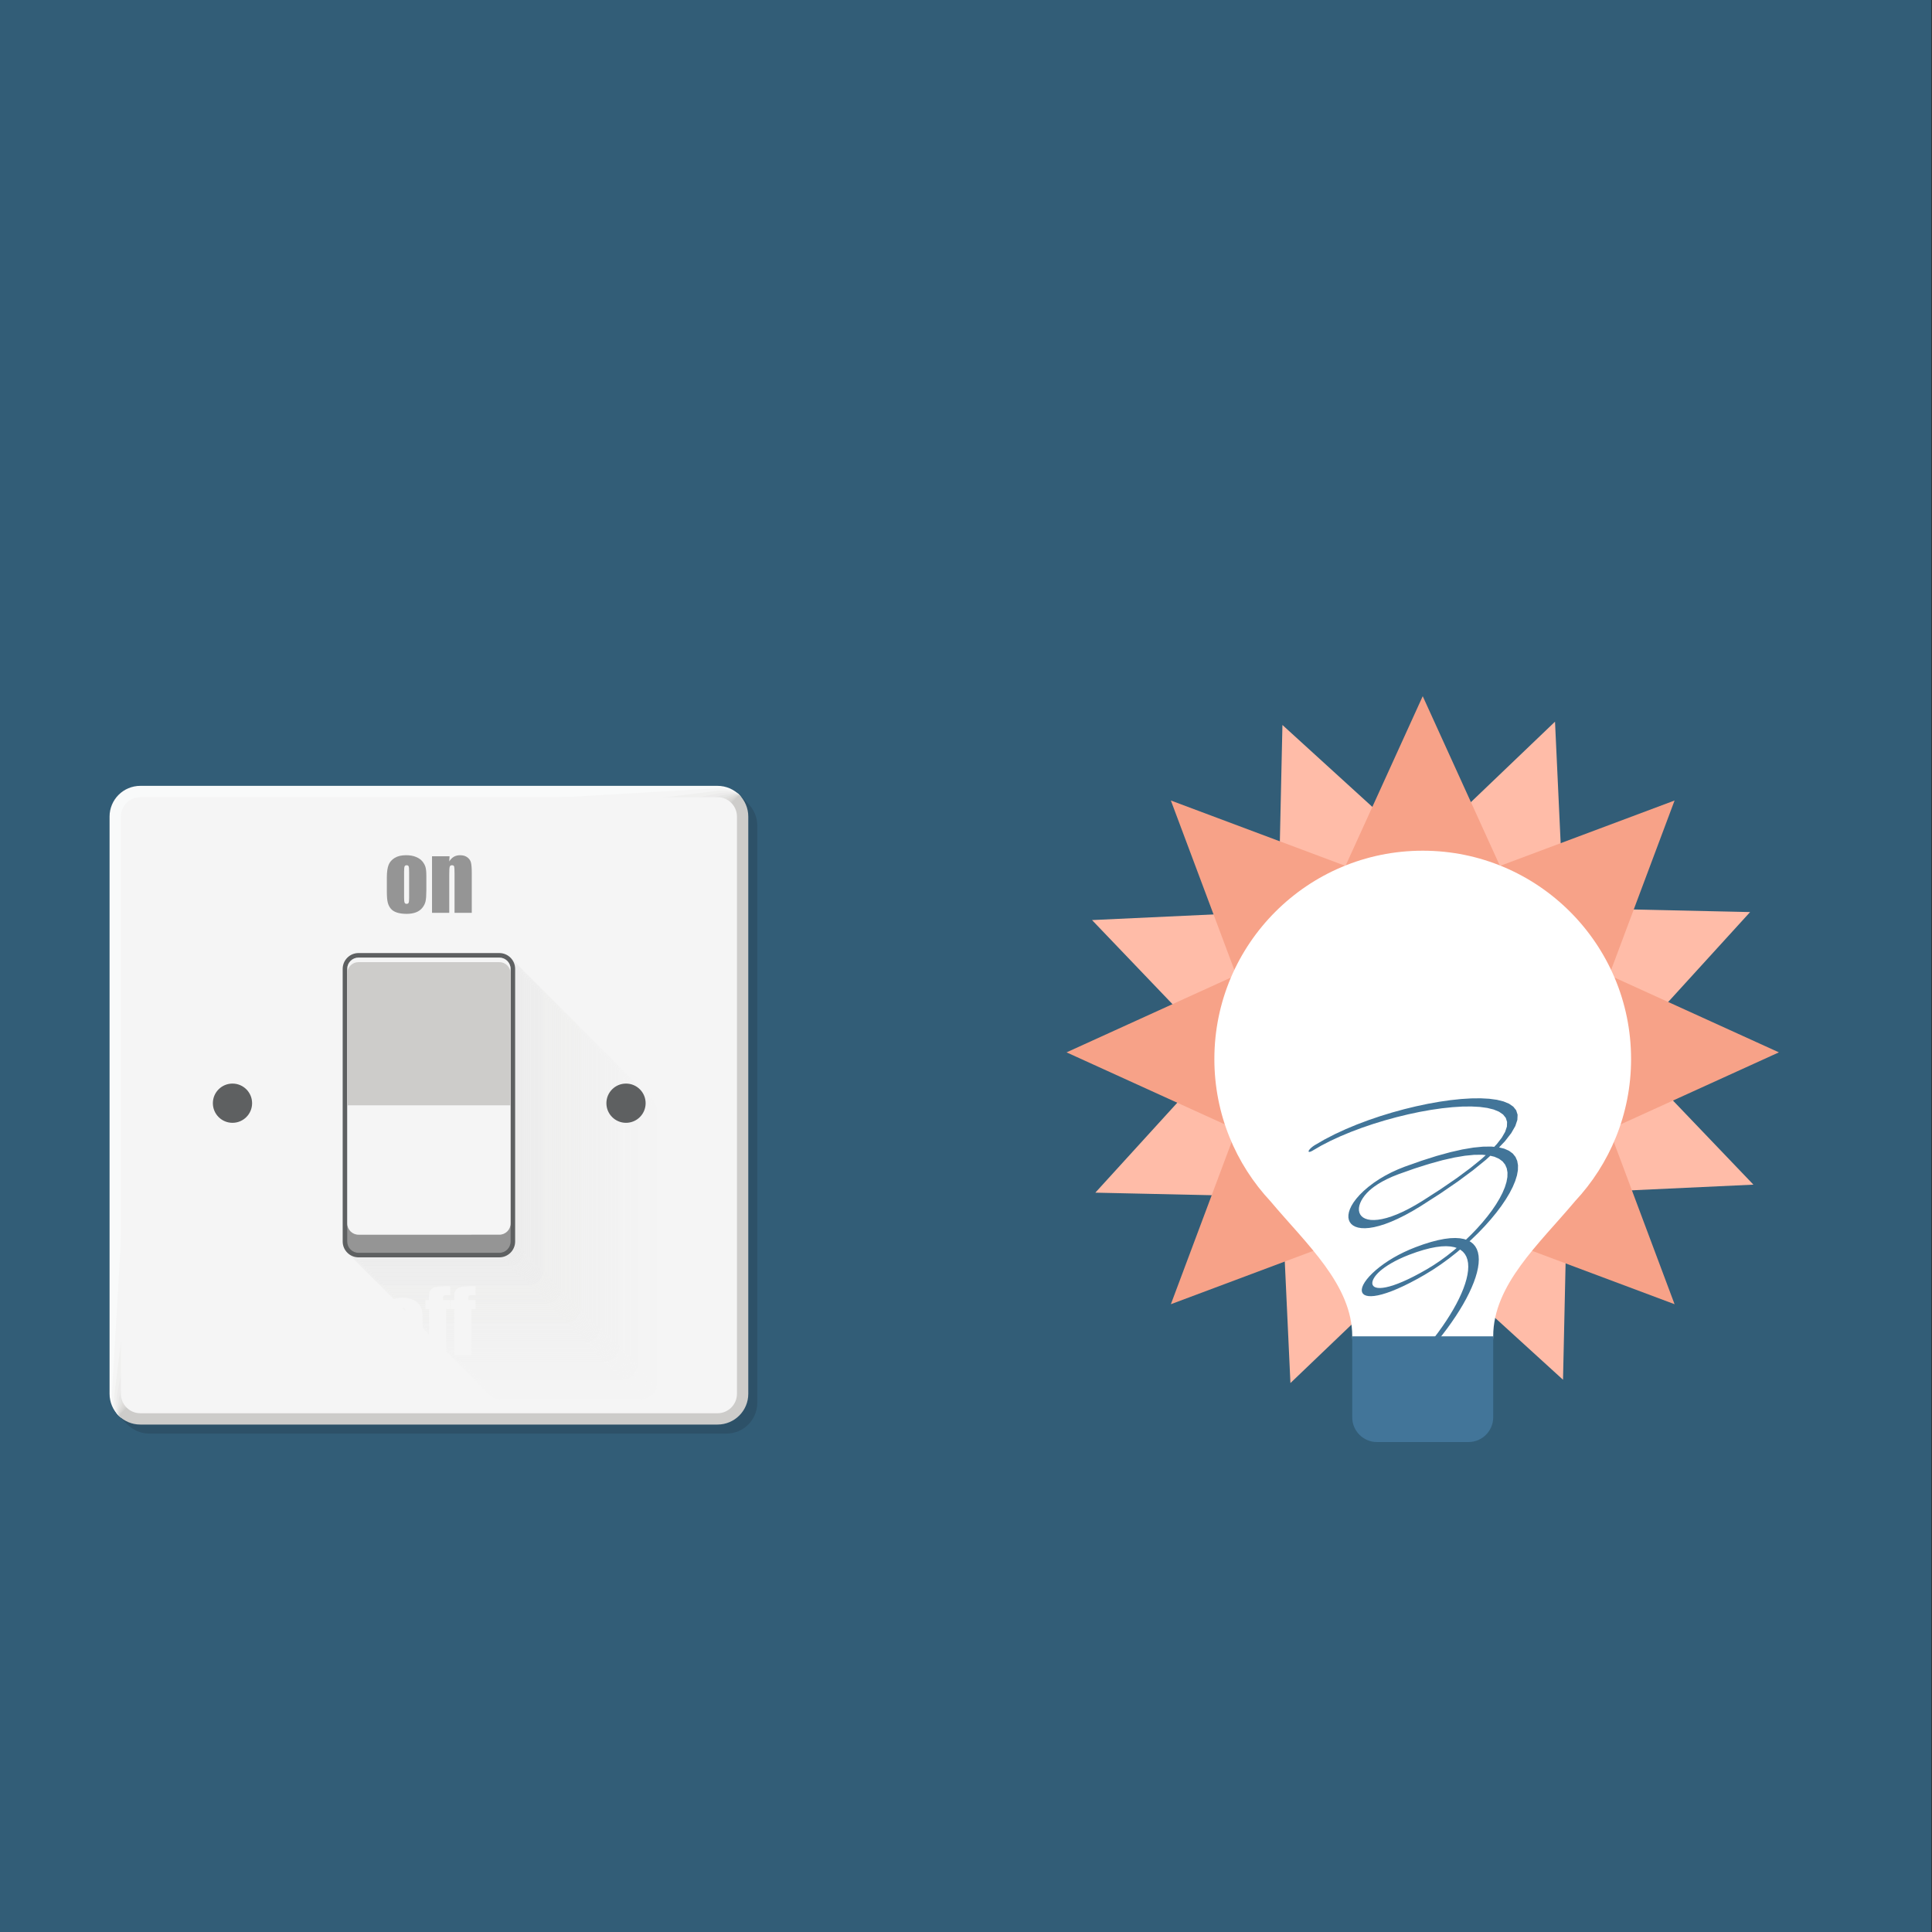 <?xml version="1.0" encoding="UTF-8" standalone="no"?>
<!-- Created with Inkscape (http://www.inkscape.org/) -->

<svg
   xmlns:dc="http://purl.org/dc/elements/1.1/"
   xmlns:cc="http://creativecommons.org/ns#"
   xmlns:rdf="http://www.w3.org/1999/02/22-rdf-syntax-ns#"
   xmlns:svg="http://www.w3.org/2000/svg"
   xmlns="http://www.w3.org/2000/svg"
   xmlns:sodipodi="http://sodipodi.sourceforge.net/DTD/sodipodi-0.dtd"
   xmlns:inkscape="http://www.inkscape.org/namespaces/inkscape"
   version="1.1"
   id="svg2"
   xml:space="preserve"
   width="532"
   height="532"
   viewBox="0 0 532 532"
   sodipodi:docname="2-1-3-misi1.svg"
   inkscape:version="0.92.2 5c3e80d, 2017-08-06"><rect x="0" y="0" width="532" height="532" fill="#333333" stroke="none"/><defs
     id="defs6"><clipPath
       clipPathUnits="userSpaceOnUse"
       id="clipPath20"><path
         d="m 0,718.5 v -595 h 595 v 595 z"
         id="path18"
         inkscape:connector-curvature="0" /></clipPath><clipPath
       clipPathUnits="userSpaceOnUse"
       id="clipPath26"><path
         d="m 595,718.5 v -595 H 0.03 v 595 z"
         id="path24"
         inkscape:connector-curvature="0" /></clipPath><clipPath
       clipPathUnits="userSpaceOnUse"
       id="clipPath32"><path
         d="M 0,0 H 595 V 842 H 0 Z"
         id="path30"
         inkscape:connector-curvature="0" /></clipPath><clipPath
       clipPathUnits="userSpaceOnUse"
       id="clipPath42"><path
         d="m 0,718.5 v -595 h 595 v 595 z"
         id="path40"
         inkscape:connector-curvature="0" /></clipPath><clipPath
       clipPathUnits="userSpaceOnUse"
       id="clipPath48"><path
         d="M 0,0 H 595 V 842 H 0 Z"
         id="path46"
         inkscape:connector-curvature="0" /></clipPath><clipPath
       clipPathUnits="userSpaceOnUse"
       id="clipPath1608"><path
         d="m 0,718.5 v -595 h 595 v 595 z"
         id="path1606"
         inkscape:connector-curvature="0" /></clipPath><clipPath
       clipPathUnits="userSpaceOnUse"
       id="clipPath1614"><path
         d="m 595,718.5 v -595 H 0.03 v 595 z"
         id="path1612"
         inkscape:connector-curvature="0" /></clipPath><clipPath
       clipPathUnits="userSpaceOnUse"
       id="clipPath1620"><path
         d="M 0,0 H 595 V 842 H 0 Z"
         id="path1618"
         inkscape:connector-curvature="0" /></clipPath><clipPath
       clipPathUnits="userSpaceOnUse"
       id="clipPath1632"><path
         d="m 0,718.5 v -595 h 595 v 595 z"
         id="path1630"
         inkscape:connector-curvature="0" /></clipPath><clipPath
       clipPathUnits="userSpaceOnUse"
       id="clipPath1638"><path
         d="M 0,0 H 595 V 842 H 0 Z"
         id="path1636"
         inkscape:connector-curvature="0" /></clipPath><clipPath
       id="clipPath20-8"
       clipPathUnits="userSpaceOnUse"><path
         inkscape:connector-curvature="0"
         id="path18-0"
         d="M 0.045,101.188 H 594.941 V 740.294 H 0.045 Z" /></clipPath><clipPath
       id="clipPath30"
       clipPathUnits="userSpaceOnUse"><path
         inkscape:connector-curvature="0"
         id="path28"
         d="m 0,101.188 h 595 v 639.625 H 0 Z" /></clipPath><clipPath
       id="clipPath42-2"
       clipPathUnits="userSpaceOnUse"><path
         inkscape:connector-curvature="0"
         id="path40-4"
         d="M 0.045,101.188 H 594.941 V 740.294 H 0.045 Z" /></clipPath><clipPath
       id="clipPath56"
       clipPathUnits="userSpaceOnUse"><path
         inkscape:connector-curvature="0"
         id="path54"
         d="m 0,101.188 h 595 v 639.625 H 0 Z" /></clipPath><clipPath
       id="clipPath70"
       clipPathUnits="userSpaceOnUse"><path
         inkscape:connector-curvature="0"
         id="path68"
         d="M 0.045,101.188 H 594.941 V 740.294 H 0.045 Z" /></clipPath><clipPath
       id="clipPath82"
       clipPathUnits="userSpaceOnUse"><path
         inkscape:connector-curvature="0"
         id="path80"
         d="m 0,101.188 h 595 v 639.625 H 0 Z" /></clipPath><clipPath
       id="clipPath94"
       clipPathUnits="userSpaceOnUse"><path
         inkscape:connector-curvature="0"
         id="path92"
         d="M 0.045,101.188 H 594.941 V 740.294 H 0.045 Z" /></clipPath><clipPath
       id="clipPath106"
       clipPathUnits="userSpaceOnUse"><path
         inkscape:connector-curvature="0"
         id="path104"
         d="m 0,101.188 h 595 v 639.625 H 0 Z" /></clipPath><clipPath
       id="clipPath182"
       clipPathUnits="userSpaceOnUse"><path
         inkscape:connector-curvature="0"
         id="path180"
         d="M 0.045,101.188 H 594.941 V 740.294 H 0.045 Z" /></clipPath><clipPath
       id="clipPath196"
       clipPathUnits="userSpaceOnUse"><path
         inkscape:connector-curvature="0"
         id="path194"
         d="m 0,101.188 h 595 v 639.625 H 0 Z" /></clipPath><clipPath
       id="clipPath220"
       clipPathUnits="userSpaceOnUse"><path
         inkscape:connector-curvature="0"
         id="path218"
         d="M 0.045,101.188 H 594.941 V 740.294 H 0.045 Z" /></clipPath><clipPath
       id="clipPath234"
       clipPathUnits="userSpaceOnUse"><path
         inkscape:connector-curvature="0"
         id="path232"
         d="m 0,101.188 h 595 v 639.625 H 0 Z" /></clipPath><clipPath
       id="clipPath248"
       clipPathUnits="userSpaceOnUse"><path
         inkscape:connector-curvature="0"
         id="path246"
         d="M 0.045,101.188 H 594.941 V 740.294 H 0.045 Z" /></clipPath><clipPath
       id="clipPath274"
       clipPathUnits="userSpaceOnUse"><path
         inkscape:connector-curvature="0"
         id="path272"
         d="m 0,101.188 h 595 v 639.625 H 0 Z" /></clipPath></defs><sodipodi:namedview
     pagecolor="#ffffff"
     bordercolor="#666666"
     borderopacity="1"
     objecttolerance="10"
     gridtolerance="10"
     guidetolerance="10"
     inkscape:pageopacity="0"
     inkscape:pageshadow="2"
     inkscape:window-width="1366"
     inkscape:window-height="724"
     id="namedview4"
     showgrid="false"
     inkscape:zoom="0.84085504"
     inkscape:cx="498.06557"
     inkscape:cy="234.79081"
     inkscape:window-x="0"
     inkscape:window-y="0"
     inkscape:window-maximized="1"
     inkscape:current-layer="g10" /><g
     id="g10"
     inkscape:groupmode="layer"
     inkscape:label="OAI50N1"
     transform="matrix(1.333,0,0,-1.333,0,532)"><g
       id="g12"
       transform="rotate(90,297.5,421)" /><g
       id="g14"
       transform="matrix(0,0.671,-0.671,0,481.818,-0.02)"><g
         id="g16"
         clip-path="url(#clipPath20)"><g
           id="g22"
           clip-path="url(#clipPath26)"><g
             id="g28"
             clip-path="url(#clipPath32)"><path
               d="m 595,718.5 v -595 H 0.03 v 595 z"
               style="fill:#325d77;fill-opacity:1;fill-rule:nonzero;stroke:none"
               id="path34"
               inkscape:connector-curvature="0" /></g></g></g></g><path
       inkscape:connector-curvature="0"
       id="path2150"
       style="fill:#2d5168;fill-opacity:1;fill-rule:nonzero;stroke:none;stroke-width:0.758"
       d="M 150.084,102.961 H 30.846 c -3.508,0 -6.351,2.844 -6.351,6.352 V 228.551 c 0,3.508 2.844,6.352 6.351,6.352 H 150.084 c 3.508,0 6.351,-2.844 6.351,-6.352 V 109.313 c 0,-3.508 -2.844,-6.352 -6.351,-6.352" /><path
       inkscape:connector-curvature="0"
       id="path2152"
       style="fill:#2d5168;fill-opacity:1;fill-rule:nonzero;stroke:none;stroke-width:0.758"
       d="M 149.818,103.228 H 30.58 c -3.508,0 -6.352,2.844 -6.352,6.352 v 119.237 c 0,3.508 2.844,6.352 6.352,6.352 H 149.818 c 3.508,0 6.351,-2.844 6.351,-6.352 V 109.58 c 0,-3.508 -2.844,-6.352 -6.351,-6.352" /><path
       inkscape:connector-curvature="0"
       id="path2154"
       style="fill:#2d5168;fill-opacity:1;fill-rule:nonzero;stroke:none;stroke-width:0.758"
       d="M 149.552,103.494 H 30.314 c -3.508,0 -6.352,2.844 -6.352,6.348 v 119.24 c 0,3.508 2.844,6.352 6.352,6.352 H 149.552 c 3.508,0 6.351,-2.844 6.351,-6.352 v -119.24 c 0,-3.505 -2.844,-6.348 -6.351,-6.348" /><path
       inkscape:connector-curvature="0"
       id="path2156"
       style="fill:#2d5168;fill-opacity:1;fill-rule:nonzero;stroke:none;stroke-width:0.758"
       d="M 149.286,103.757 H 30.048 c -3.508,0 -6.352,2.844 -6.352,6.353 V 229.349 c 0,3.508 2.844,6.352 6.352,6.352 H 149.286 c 3.508,0 6.351,-2.844 6.351,-6.352 V 110.111 c 0,-3.51 -2.844,-6.353 -6.351,-6.353" /><path
       inkscape:connector-curvature="0"
       id="path2158"
       style="fill:#2d5168;fill-opacity:1;fill-rule:nonzero;stroke:none;stroke-width:0.758"
       d="M 149.02,104.024 H 29.782 c -3.508,0 -6.352,2.844 -6.352,6.352 v 119.238 c 0,3.508 2.844,6.352 6.352,6.352 H 149.02 c 3.508,0 6.351,-2.844 6.351,-6.352 V 110.376 c 0,-3.509 -2.844,-6.352 -6.351,-6.352" /><path
       inkscape:connector-curvature="0"
       id="path2160"
       style="fill:#2d5168;fill-opacity:1;fill-rule:nonzero;stroke:none;stroke-width:0.758"
       d="M 148.754,104.291 H 29.516 c -3.508,0 -6.351,2.844 -6.351,6.352 l -7.5e-5,119.238 c 0,3.508 2.844,6.352 6.351,6.352 H 148.754 c 3.508,0 6.352,-2.844 6.352,-6.352 V 110.642 c 0,-3.508 -2.844,-6.352 -6.352,-6.352" /><path
       inkscape:connector-curvature="0"
       id="path2162"
       style="fill:#2d5168;fill-opacity:1;fill-rule:nonzero;stroke:none;stroke-width:0.758"
       d="M 148.488,104.557 H 29.25 c -3.508,0 -6.352,2.844 -6.352,6.351 v 119.238 c 0,3.508 2.844,6.352 6.352,6.352 H 148.488 c 3.508,0 6.351,-2.844 6.351,-6.352 V 110.908 c 0,-3.507 -2.844,-6.351 -6.351,-6.351" /><path
       inkscape:connector-curvature="0"
       id="path2164"
       style="fill:#2d5168;fill-opacity:1;fill-rule:nonzero;stroke:none;stroke-width:0.758"
       d="M 148.223,104.824 H 28.984 c -3.508,0 -6.352,2.844 -6.352,6.35 v 119.238 c 0,3.508 2.844,6.352 6.352,6.352 H 148.223 c 3.508,0 6.351,-2.844 6.351,-6.352 V 111.174 c 0,-3.507 -2.844,-6.35 -6.351,-6.35" /><path
       inkscape:connector-curvature="0"
       id="path2166"
       style="fill:#f9fafa;fill-opacity:1;fill-rule:nonzero;stroke:none;stroke-width:0.758"
       d="M 148.223,236.764 H 28.984 c -3.508,0 -6.352,-2.844 -6.352,-6.352 V 111.174 c 0,-1.752 0.711,-3.341 1.86,-4.491 L 152.714,234.904 c -1.149,1.149 -2.737,1.86 -4.491,1.86" /><path
       inkscape:connector-curvature="0"
       id="path2168"
       style="fill:#f5f5f5;fill-opacity:1;fill-rule:nonzero;stroke:none;stroke-width:0.758"
       d="m 152.714,234.904 c -1.022,1.022 -2.707,1.38 -4.267,1.38 l -56.282,-3.288 -56.282,-3.287 c -1.556,0 -3.24,-0.904 -4.261,-1.922 -1.025,-1.022 -1.935,-2.711 -1.935,-4.273 L 23.113,110.95 c 0,-1.558 0.358,-3.244 1.379,-4.266 0.128,-0.128 2.498,1.987 2.693,1.987 l 65.846,52.597 c 0.195,0 2.566,2.275 2.694,2.401 0.128,0.128 2.406,2.503 2.406,2.698 l 52.593,65.842 c 0,0.195 2.117,2.567 1.989,2.695" /><path
       inkscape:connector-curvature="0"
       id="path2170"
       style="fill:#f0f0ef;fill-opacity:1;fill-rule:nonzero;stroke:none;stroke-width:0.758"
       d="m 152.714,234.904 c -0.894,0.894 -2.678,0.898 -4.042,0.898 l -52.946,-6.575 -52.944,-6.574 c -1.362,0 -3.143,-1.099 -4.037,-1.99 -0.897,-0.894 -2.002,-2.681 -2.002,-4.048 L 23.595,110.725 c 0,-1.363 0.004,-3.147 0.898,-4.042 0.255,-0.255 2.528,1.506 2.918,1.506 l 72.52,46.022 c 0.389,0 2.662,2.079 2.918,2.333 0.256,0.255 2.339,2.533 2.339,2.923 l 46.018,72.516 c 0,0.39 1.764,2.664 1.508,2.92" /><path
       inkscape:connector-curvature="0"
       id="path2172"
       style="fill:#ecebeb;fill-opacity:1;fill-rule:nonzero;stroke:none;stroke-width:0.758"
       d="m 152.714,234.904 c -0.766,0.766 -2.648,0.418 -3.817,0.418 l -49.609,-9.863 -49.607,-9.861 c -1.167,0 -3.047,-1.296 -3.813,-2.059 -0.769,-0.766 -2.069,-2.651 -2.069,-3.823 L 24.076,110.501 c 0,-1.169 -0.35,-3.051 0.417,-3.817 0.383,-0.383 2.558,1.025 3.143,1.025 l 79.194,39.447 c 0.583,0 2.759,1.883 3.142,2.265 0.385,0.383 2.271,2.562 2.271,3.148 l 39.444,79.191 c 0,0.585 1.41,2.761 1.027,3.144" /><path
       inkscape:connector-curvature="0"
       id="path2174"
       style="fill:#e6e6e5;fill-opacity:1;fill-rule:nonzero;stroke:none;stroke-width:0.758"
       d="m 152.714,234.904 c -0.639,0.639 -2.618,-0.064 -3.592,-0.064 L 56.58,208.542 c -0.973,0 -2.951,-1.491 -3.589,-2.128 -0.641,-0.639 -2.137,-2.622 -2.137,-3.598 L 24.557,110.276 c 0,-0.974 -0.703,-2.954 -0.065,-3.593 0.511,-0.511 2.588,0.545 3.368,0.545 l 85.868,32.873 c 0.778,0 2.854,1.687 3.365,2.196 0.513,0.511 2.204,2.592 2.204,3.373 l 32.87,85.865 c 0,0.78 1.057,2.858 0.546,3.369" /><path
       inkscape:connector-curvature="0"
       id="path2176"
       style="fill:#e1e1df;fill-opacity:1;fill-rule:nonzero;stroke:none;stroke-width:0.758"
       d="m 152.714,234.904 c -0.511,0.511 -2.588,-0.544 -3.368,-0.544 l -85.868,-32.873 c -0.778,0 -2.855,-1.687 -3.365,-2.196 -0.513,-0.511 -2.204,-2.592 -2.204,-3.373 L 25.039,110.052 c 0,-0.78 -1.057,-2.857 -0.546,-3.368 0.639,-0.639 2.618,0.064 3.592,0.064 l 92.542,26.298 c 0.973,0 2.951,1.491 3.589,2.128 0.641,0.639 2.137,2.622 2.137,3.598 l 26.296,92.54 c 0,0.974 0.703,2.954 0.065,3.593" /><path
       inkscape:connector-curvature="0"
       id="path2178"
       style="fill:#dddbd9;fill-opacity:1;fill-rule:nonzero;stroke:none;stroke-width:0.758"
       d="m 152.714,234.904 c -0.383,0.383 -2.558,-1.026 -3.143,-1.026 L 70.377,194.431 c -0.584,0 -2.759,-1.883 -3.142,-2.265 -0.384,-0.383 -2.271,-2.562 -2.271,-3.148 L 25.52,109.828 c 0,-0.586 -1.41,-2.761 -1.027,-3.144 0.766,-0.766 2.647,-0.417 3.817,-0.417 l 99.216,19.723 c 1.167,0 3.047,1.296 3.813,2.059 0.769,0.767 2.069,2.652 2.069,3.823 l 19.722,99.214 c 0,1.169 0.35,3.051 -0.417,3.818" /><path
       inkscape:connector-curvature="0"
       id="path2180"
       style="fill:#d8d7d5;fill-opacity:1;fill-rule:nonzero;stroke:none;stroke-width:0.758"
       d="m 152.714,234.904 c -0.255,0.256 -2.528,-1.506 -2.918,-1.506 l -72.52,-46.023 c -0.389,0 -2.662,-2.079 -2.918,-2.333 -0.257,-0.256 -2.339,-2.533 -2.339,-2.923 L 26.001,109.602 c 0,-0.391 -1.764,-2.663 -1.508,-2.919 0.894,-0.894 2.678,-0.898 4.042,-0.898 L 134.425,118.934 c 1.361,0 3.143,1.099 4.037,1.99 0.897,0.894 2.002,2.681 2.002,4.048 l 13.148,105.889 c 0,1.364 -0.004,3.148 -0.898,4.042" /><path
       inkscape:connector-curvature="0"
       id="path2182"
       style="fill:#d2d2d0;fill-opacity:1;fill-rule:nonzero;stroke:none;stroke-width:0.758"
       d="m 152.714,234.904 c -0.128,0.128 -2.498,-1.988 -2.693,-1.988 L 84.175,180.319 c -0.195,0 -2.566,-2.275 -2.694,-2.402 -0.128,-0.128 -2.406,-2.503 -2.406,-2.698 L 26.482,109.377 c 0,-0.195 -2.117,-2.566 -1.989,-2.693 1.022,-1.022 2.707,-1.379 4.267,-1.379 l 56.282,3.287 56.282,3.286 c 1.556,0 3.239,0.904 4.26,1.922 1.026,1.022 1.935,2.711 1.935,4.273 l 6.574,112.564 c 0,1.559 -0.357,3.245 -1.379,4.267" /><path
       inkscape:connector-curvature="0"
       id="path2184"
       style="fill:#cdccca;fill-opacity:1;fill-rule:nonzero;stroke:none;stroke-width:0.758"
       d="M 152.714,234.904 24.493,106.684 c 1.149,-1.149 2.737,-1.859 4.491,-1.859 H 148.223 c 3.508,0 6.351,2.844 6.351,6.35 v 119.238 c 0,1.754 -0.711,3.342 -1.86,4.491" /><path
       inkscape:connector-curvature="0"
       id="path2186"
       style="fill:#f5f5f5;fill-opacity:1;fill-rule:nonzero;stroke:none;stroke-width:0.758"
       d="m 28.984,107.161 c -2.213,0 -4.014,1.799 -4.014,4.014 v 119.238 c 0,2.213 1.801,4.014 4.014,4.014 H 148.223 c 2.213,0 4.013,-1.8 4.013,-4.014 V 111.174 c 0,-2.214 -1.8,-4.014 -4.013,-4.014 H 28.984" /><path
       inkscape:connector-curvature="0"
       id="path2188"
       style="fill:#959595;fill-opacity:1;fill-rule:nonzero;stroke:none;stroke-width:0.758"
       d="m 84.513,218.997 c 0,0.599 -0.032,0.976 -0.097,1.132 -0.065,0.156 -0.203,0.233 -0.414,0.233 -0.211,0 -0.352,-0.078 -0.423,-0.233 -0.07,-0.156 -0.106,-0.533 -0.106,-1.132 v -5.278 c 0,-0.552 0.035,-0.911 0.106,-1.078 0.071,-0.168 0.208,-0.252 0.414,-0.252 0.212,0 0.351,0.076 0.419,0.229 0.067,0.153 0.101,0.482 0.101,0.987 z m 3.56,-0.88 v -2.864 c 0,-1.051 -0.053,-1.822 -0.159,-2.313 -0.106,-0.49 -0.332,-0.949 -0.678,-1.374 -0.347,-0.426 -0.792,-0.741 -1.335,-0.943 -0.544,-0.202 -1.168,-0.303 -1.873,-0.303 -0.787,0 -1.453,0.087 -2,0.26 -0.546,0.173 -0.971,0.435 -1.273,0.784 -0.303,0.35 -0.518,0.773 -0.648,1.269 -0.129,0.497 -0.194,1.241 -0.194,2.234 v 2.995 c 0,1.087 0.117,1.936 0.352,2.546 0.235,0.611 0.658,1.102 1.269,1.472 0.611,0.37 1.392,0.555 2.344,0.555 0.799,0 1.484,-0.119 2.057,-0.357 0.573,-0.237 1.015,-0.547 1.326,-0.929 0.311,-0.382 0.524,-0.776 0.639,-1.181 0.115,-0.406 0.172,-1.022 0.172,-1.85" /><path
       inkscape:connector-curvature="0"
       id="path2190"
       style="fill:#959595;fill-opacity:1;fill-rule:nonzero;stroke:none;stroke-width:0.758"
       d="m 92.865,222.222 -0.061,-1.077 c 0.258,0.429 0.574,0.752 0.947,0.967 0.373,0.215 0.803,0.322 1.291,0.322 0.611,0 1.11,-0.144 1.498,-0.432 0.388,-0.288 0.637,-0.651 0.749,-1.088 0.112,-0.437 0.167,-1.167 0.167,-2.189 v -8.194 h -3.559 v 8.096 c 0,0.805 -0.027,1.296 -0.079,1.472 -0.053,0.176 -0.2,0.264 -0.441,0.264 -0.253,0 -0.411,-0.101 -0.476,-0.303 -0.065,-0.202 -0.097,-0.744 -0.097,-1.626 v -7.903 h -3.56 v 11.691 h 3.621" /><path
       inkscape:connector-curvature="0"
       id="path2198"
       style="fill:#f5f5f5;fill-opacity:1;fill-rule:nonzero;stroke:none;stroke-width:0.758"
       d="m 134.572,107.942 h -29.092 c -0.968,0 -1.838,0.424 -2.437,1.097 0.577,-0.515 1.338,-0.83 2.17,-0.83 h 29.092 c 1.8,0 3.264,1.465 3.264,3.266 v 56.324 c 0,0.832 -0.313,1.593 -0.828,2.17 0.671,-0.598 1.094,-1.469 1.094,-2.437 v -56.324 c 0,-1.801 -1.464,-3.266 -3.264,-3.266" /><path
       inkscape:connector-curvature="0"
       id="path2200"
       style="fill:#f5f5f5;fill-opacity:1;fill-rule:nonzero;stroke:none;stroke-width:0.758"
       d="m 134.306,108.209 h -29.092 c -0.832,0 -1.593,0.316 -2.17,0.83 -0.094,0.083 -0.183,0.173 -0.266,0.267 0.577,-0.515 1.338,-0.83 2.17,-0.83 h 29.092 c 1.8,0 3.265,1.465 3.265,3.265 v 56.324 c 0,0.832 -0.313,1.593 -0.828,2.17 0.093,-0.083 0.182,-0.172 0.266,-0.266 0.515,-0.577 0.828,-1.338 0.828,-2.17 v -56.324 c 0,-1.801 -1.464,-3.266 -3.264,-3.266" /><path
       inkscape:connector-curvature="0"
       id="path2202"
       style="fill:#f5f5f5;fill-opacity:1;fill-rule:nonzero;stroke:none;stroke-width:0.758"
       d="m 134.04,108.475 h -29.092 c -0.832,0 -1.593,0.316 -2.17,0.83 -0.094,0.083 -0.183,0.173 -0.266,0.267 0.577,-0.515 1.338,-0.83 2.171,-0.83 h 29.091 c 1.8,0 3.265,1.465 3.265,3.265 v 56.324 c 0,0.832 -0.313,1.593 -0.828,2.17 0.094,-0.084 0.183,-0.173 0.267,-0.267 0.514,-0.577 0.828,-1.338 0.828,-2.17 V 111.741 c 0,-1.8 -1.465,-3.265 -3.265,-3.265" /><path
       inkscape:connector-curvature="0"
       id="path2204"
       style="fill:#f5f5f5;fill-opacity:1;fill-rule:nonzero;stroke:none;stroke-width:0.758"
       d="m 133.773,108.742 h -29.091 c -0.833,0 -1.593,0.316 -2.171,0.83 -0.094,0.083 -0.183,0.173 -0.266,0.267 0.577,-0.518 1.338,-0.83 2.171,-0.83 h 29.091 c 1.8,0 3.265,1.465 3.265,3.265 v 56.324 c 0,0.832 -0.313,1.593 -0.828,2.171 0.094,-0.084 0.183,-0.173 0.267,-0.266 0.515,-0.577 0.828,-1.338 0.828,-2.17 V 112.007 c 0,-1.8 -1.465,-3.265 -3.265,-3.265" /><path
       inkscape:connector-curvature="0"
       id="path2206"
       style="fill:#f5f5f5;fill-opacity:1;fill-rule:nonzero;stroke:none;stroke-width:0.758"
       d="m 133.507,109.009 h -29.091 c -0.832,0 -1.593,0.312 -2.171,0.83 -0.094,0.083 -0.183,0.171 -0.266,0.264 0.577,-0.516 1.338,-0.828 2.171,-0.828 h 29.091 c 1.8,0 3.265,1.464 3.265,3.264 v 56.324 c 0,0.832 -0.313,1.593 -0.828,2.17 0.094,-0.084 0.183,-0.173 0.266,-0.266 0.515,-0.577 0.828,-1.338 0.828,-2.171 v -56.324 c 0,-1.8 -1.465,-3.265 -3.265,-3.265" /><path
       inkscape:connector-curvature="0"
       id="path2208"
       style="fill:#f5f5f5;fill-opacity:1;fill-rule:nonzero;stroke:none;stroke-width:0.758"
       d="M 133.241,109.275 H 104.149 c -0.832,0 -1.593,0.312 -2.171,0.828 -0.094,0.084 -0.182,0.172 -0.266,0.266 0.577,-0.515 1.338,-0.827 2.17,-0.827 h 29.091 c 1.8,0 3.265,1.464 3.265,3.264 v 56.324 c 0,0.832 -0.313,1.593 -0.828,2.17 0.093,-0.083 0.183,-0.172 0.266,-0.266 0.515,-0.577 0.828,-1.338 0.828,-2.17 v -56.324 c 0,-1.8 -1.465,-3.264 -3.265,-3.264" /><path
       inkscape:connector-curvature="0"
       id="path2210"
       style="fill:#f5f5f5;fill-opacity:1;fill-rule:nonzero;stroke:none;stroke-width:0.758"
       d="m 132.974,109.542 h -29.091 c -0.832,0 -1.593,0.312 -2.17,0.827 -0.094,0.084 -0.183,0.173 -0.267,0.267 0.577,-0.515 1.338,-0.827 2.171,-0.827 h 29.091 c 1.8,0 3.265,1.463 3.265,3.264 v 56.324 c 0,0.832 -0.313,1.593 -0.828,2.17 0.094,-0.084 0.183,-0.172 0.266,-0.266 0.515,-0.577 0.828,-1.338 0.828,-2.17 v -56.324 c 0,-1.8 -1.465,-3.264 -3.265,-3.264" /><path
       inkscape:connector-curvature="0"
       id="path2212"
       style="fill:#f5f5f5;fill-opacity:1;fill-rule:nonzero;stroke:none;stroke-width:0.758"
       d="m 132.708,109.809 h -29.091 c -0.833,0 -1.594,0.313 -2.171,0.827 -0.094,0.084 -0.182,0.172 -0.266,0.266 0.577,-0.515 1.338,-0.828 2.171,-0.828 h 29.092 c 1.8,0 3.264,1.465 3.264,3.265 v 56.324 c 0,0.832 -0.313,1.593 -0.828,2.17 0.094,-0.083 0.183,-0.172 0.266,-0.266 0.515,-0.577 0.828,-1.338 0.828,-2.17 v -56.324 c 0,-1.8 -1.465,-3.264 -3.265,-3.264" /><path
       inkscape:connector-curvature="0"
       id="path2214"
       style="fill:#f4f4f4;fill-opacity:1;fill-rule:nonzero;stroke:none;stroke-width:0.758"
       d="m 132.442,110.074 h -29.092 c -0.832,0 -1.593,0.313 -2.171,0.828 -0.094,0.083 -0.183,0.172 -0.266,0.266 0.577,-0.515 1.338,-0.828 2.171,-0.828 h 29.092 c 1.8,0 3.264,1.465 3.264,3.265 v 56.324 c 0,0.833 -0.313,1.593 -0.828,2.171 0.094,-0.084 0.183,-0.173 0.267,-0.267 0.515,-0.577 0.828,-1.338 0.828,-2.17 v -56.324 c 0,-1.8 -1.464,-3.265 -3.264,-3.265" /><path
       inkscape:connector-curvature="0"
       id="path2216"
       style="fill:#f4f4f4;fill-opacity:1;fill-rule:nonzero;stroke:none;stroke-width:0.758"
       d="m 132.176,110.34 h -29.092 c -0.832,0 -1.593,0.313 -2.171,0.828 -0.094,0.083 -0.183,0.172 -0.266,0.266 0.577,-0.515 1.338,-0.828 2.17,-0.828 h 29.092 c 1.8,0 3.264,1.465 3.264,3.265 v 56.324 c 0,0.832 -0.313,1.593 -0.828,2.17 0.094,-0.083 0.182,-0.172 0.266,-0.266 0.515,-0.577 0.828,-1.338 0.828,-2.171 v -56.324 c 0,-1.8 -1.464,-3.265 -3.264,-3.265" /><path
       inkscape:connector-curvature="0"
       id="path2218"
       style="fill:#f4f4f4;fill-opacity:1;fill-rule:nonzero;stroke:none;stroke-width:0.758"
       d="m 131.909,110.607 h -29.092 c -0.832,0 -1.593,0.313 -2.17,0.828 -0.094,0.083 -0.183,0.172 -0.266,0.266 0.577,-0.515 1.338,-0.828 2.17,-0.828 h 29.092 c 1.8,0 3.264,1.465 3.264,3.265 v 56.324 c 0,0.833 -0.313,1.593 -0.828,2.17 0.094,-0.083 0.183,-0.173 0.267,-0.267 0.515,-0.577 0.828,-1.338 0.828,-2.17 v -56.324 c 0,-1.8 -1.464,-3.265 -3.264,-3.265" /><path
       inkscape:connector-curvature="0"
       id="path2220"
       style="fill:#f4f4f4;fill-opacity:1;fill-rule:nonzero;stroke:none;stroke-width:0.758"
       d="m 131.643,110.873 h -29.092 c -0.832,0 -1.593,0.313 -2.17,0.828 -0.094,0.084 -0.183,0.172 -0.266,0.266 0.577,-0.515 1.338,-0.828 2.17,-0.828 h 29.092 c 1.8,0 3.264,1.465 3.264,3.265 v 56.324 c 0,0.832 -0.313,1.593 -0.828,2.17 0.094,-0.084 0.183,-0.172 0.266,-0.266 0.515,-0.577 0.828,-1.338 0.828,-2.17 v -56.324 c 0,-1.8 -1.464,-3.265 -3.264,-3.265" /><path
       inkscape:connector-curvature="0"
       id="path2222"
       style="fill:#f4f4f4;fill-opacity:1;fill-rule:nonzero;stroke:none;stroke-width:0.758"
       d="m 131.377,111.139 h -29.092 c -0.832,0 -1.593,0.313 -2.17,0.828 -0.094,0.084 -0.183,0.172 -0.266,0.266 0.577,-0.515 1.338,-0.828 2.17,-0.828 h 29.092 c 1.8,0 3.265,1.464 3.265,3.264 v 56.324 c 0,0.832 -0.313,1.593 -0.828,2.17 0.094,-0.084 0.183,-0.172 0.267,-0.266 0.515,-0.577 0.828,-1.338 0.828,-2.17 v -56.324 c 0,-1.8 -1.464,-3.265 -3.264,-3.265" /><path
       inkscape:connector-curvature="0"
       id="path2224"
       style="fill:#f4f4f4;fill-opacity:1;fill-rule:nonzero;stroke:none;stroke-width:0.758"
       d="m 131.11,111.406 h -29.092 c -0.832,0 -1.593,0.313 -2.17,0.828 -0.094,0.084 -0.183,0.172 -0.266,0.266 0.577,-0.515 1.338,-0.828 2.17,-0.828 h 29.092 c 1.8,0 3.265,1.464 3.265,3.264 v 56.324 c 0,0.832 -0.313,1.593 -0.828,2.17 0.094,-0.083 0.183,-0.172 0.266,-0.266 0.515,-0.577 0.828,-1.338 0.828,-2.17 v -56.324 c 0,-1.8 -1.465,-3.264 -3.265,-3.264" /><path
       inkscape:connector-curvature="0"
       id="path2226"
       style="fill:#f4f4f4;fill-opacity:1;fill-rule:nonzero;stroke:none;stroke-width:0.758"
       d="m 130.844,111.672 h -29.092 c -0.832,0 -1.593,0.313 -2.17,0.828 -0.094,0.084 -0.183,0.173 -0.266,0.266 0.577,-0.515 1.338,-0.828 2.17,-0.828 h 29.092 c 1.8,0 3.265,1.464 3.265,3.264 v 56.324 c 0,0.832 -0.313,1.593 -0.828,2.17 0.094,-0.084 0.182,-0.172 0.266,-0.266 0.515,-0.577 0.828,-1.338 0.828,-2.17 V 114.936 c 0,-1.8 -1.465,-3.264 -3.265,-3.264" /><path
       inkscape:connector-curvature="0"
       id="path2228"
       style="fill:#f4f4f4;fill-opacity:1;fill-rule:nonzero;stroke:none;stroke-width:0.758"
       d="m 130.578,111.938 h -29.092 c -0.832,0 -1.593,0.313 -2.17,0.828 -0.094,0.084 -0.183,0.173 -0.266,0.266 0.577,-0.515 1.338,-0.828 2.171,-0.828 h 29.091 c 1.8,0 3.265,1.464 3.265,3.264 v 56.324 c 0,0.832 -0.313,1.593 -0.828,2.17 0.094,-0.084 0.183,-0.172 0.266,-0.266 0.515,-0.577 0.828,-1.338 0.828,-2.17 v -56.324 c 0,-1.8 -1.465,-3.264 -3.265,-3.264" /><path
       inkscape:connector-curvature="0"
       id="path2230"
       style="fill:#f4f4f4;fill-opacity:1;fill-rule:nonzero;stroke:none;stroke-width:0.758"
       d="M 130.311,112.205 H 101.22 c -0.833,0 -1.593,0.313 -2.171,0.828 -0.093,0.084 -0.183,0.172 -0.266,0.266 0.577,-0.515 1.338,-0.828 2.171,-0.828 h 29.091 c 1.8,0 3.265,1.464 3.265,3.264 v 56.324 c 0,0.832 -0.313,1.593 -0.828,2.17 0.094,-0.083 0.183,-0.172 0.266,-0.266 0.515,-0.577 0.828,-1.338 0.828,-2.17 v -56.324 c 0,-1.8 -1.465,-3.264 -3.265,-3.264" /><path
       inkscape:connector-curvature="0"
       id="path2232"
       style="fill:#f4f4f4;fill-opacity:1;fill-rule:nonzero;stroke:none;stroke-width:0.758"
       d="m 130.045,112.471 h -29.091 c -0.832,0 -1.593,0.313 -2.171,0.828 -0.094,0.083 -0.183,0.172 -0.266,0.266 0.577,-0.515 1.338,-0.828 2.17,-0.828 h 29.091 c 1.8,0 3.265,1.465 3.265,3.265 v 56.324 c 0,0.832 -0.313,1.593 -0.828,2.17 0.094,-0.084 0.183,-0.173 0.267,-0.267 0.515,-0.577 0.828,-1.338 0.828,-2.17 v -56.324 c 0,-1.8 -1.465,-3.264 -3.265,-3.264" /><path
       inkscape:connector-curvature="0"
       id="path2234"
       style="fill:#f4f4f4;fill-opacity:1;fill-rule:nonzero;stroke:none;stroke-width:0.758"
       d="m 129.779,112.737 h -29.091 c -0.832,0 -1.593,0.313 -2.17,0.828 -0.094,0.084 -0.183,0.173 -0.267,0.267 0.577,-0.515 1.338,-0.828 2.171,-0.828 h 29.091 c 1.8,0 3.265,1.465 3.265,3.265 V 172.592 c 0,0.832 -0.313,1.593 -0.828,2.171 0.094,-0.084 0.183,-0.173 0.266,-0.266 0.515,-0.577 0.828,-1.338 0.828,-2.17 v -56.324 c 0,-1.8 -1.465,-3.265 -3.265,-3.265" /><path
       inkscape:connector-curvature="0"
       id="path2236"
       style="fill:#f4f4f4;fill-opacity:1;fill-rule:nonzero;stroke:none;stroke-width:0.758"
       d="m 129.512,113.003 h -29.091 c -0.832,0 -1.593,0.313 -2.171,0.828 -0.094,0.083 -0.183,0.172 -0.266,0.266 0.577,-0.515 1.338,-0.828 2.171,-0.828 h 29.091 c 1.8,0 3.265,1.465 3.265,3.265 v 56.324 c 0,0.832 -0.313,1.593 -0.828,2.17 0.094,-0.084 0.183,-0.172 0.266,-0.266 0.515,-0.577 0.828,-1.338 0.828,-2.171 v -56.324 c 0,-1.8 -1.465,-3.265 -3.265,-3.265" /><path
       inkscape:connector-curvature="0"
       id="path2238"
       style="fill:#f4f4f4;fill-opacity:1;fill-rule:nonzero;stroke:none;stroke-width:0.758"
       d="m 129.246,113.27 h -29.091 c -0.833,0 -1.594,0.313 -2.171,0.828 -0.093,0.083 -0.182,0.172 -0.266,0.266 0.577,-0.514 1.338,-0.828 2.17,-0.828 h 29.092 c 1.8,0 3.264,1.465 3.264,3.265 v 56.324 c 0,0.832 -0.313,1.593 -0.828,2.171 0.094,-0.084 0.183,-0.172 0.266,-0.266 0.515,-0.577 0.828,-1.338 0.828,-2.17 v -56.324 c 0,-1.8 -1.465,-3.265 -3.265,-3.265" /><path
       inkscape:connector-curvature="0"
       id="path2240"
       style="fill:#f4f4f4;fill-opacity:1;fill-rule:nonzero;stroke:none;stroke-width:0.758"
       d="M 128.98,113.536 H 99.888 c -0.832,0 -1.593,0.313 -2.17,0.828 -0.094,0.084 -0.183,0.173 -0.267,0.267 0.577,-0.515 1.338,-0.829 2.171,-0.829 H 128.714 c 1.8,0 3.264,1.465 3.264,3.265 v 56.324 c 0,0.832 -0.313,1.593 -0.828,2.17 0.094,-0.084 0.183,-0.173 0.266,-0.266 0.515,-0.577 0.828,-1.338 0.828,-2.171 v -56.324 c 0,-1.8 -1.465,-3.265 -3.264,-3.265" /><path
       inkscape:connector-curvature="0"
       id="path2242"
       style="fill:#f4f4f4;fill-opacity:1;fill-rule:nonzero;stroke:none;stroke-width:0.758"
       d="M 128.714,113.802 H 99.622 c -0.833,0 -1.594,0.314 -2.171,0.829 -0.094,0.083 -0.182,0.172 -0.266,0.266 0.577,-0.515 1.338,-0.828 2.17,-0.828 h 29.092 c 1.8,0 3.264,1.465 3.264,3.265 v 56.324 c 0,0.832 -0.313,1.593 -0.828,2.17 0.094,-0.083 0.183,-0.172 0.266,-0.266 0.515,-0.577 0.828,-1.338 0.828,-2.17 v -56.324 c 0,-1.8 -1.464,-3.265 -3.264,-3.265" /><path
       inkscape:connector-curvature="0"
       id="path2244"
       style="fill:#f3f3f3;fill-opacity:1;fill-rule:nonzero;stroke:none;stroke-width:0.758"
       d="M 128.447,114.069 H 99.356 c -0.832,0 -1.593,0.313 -2.17,0.828 -0.094,0.083 -0.183,0.172 -0.266,0.266 0.577,-0.515 1.338,-0.828 2.17,-0.828 h 29.092 c 1.8,0 3.265,1.464 3.265,3.265 v 56.324 c 0,0.832 -0.313,1.593 -0.828,2.17 0.094,-0.084 0.183,-0.173 0.267,-0.267 0.515,-0.577 0.828,-1.338 0.828,-2.17 v -56.324 c 0,-1.8 -1.464,-3.265 -3.264,-3.265" /><path
       inkscape:connector-curvature="0"
       id="path2246"
       style="fill:#f3f3f3;fill-opacity:1;fill-rule:nonzero;stroke:none;stroke-width:0.758"
       d="M 128.181,114.335 H 99.089 c -0.832,0 -1.593,0.313 -2.17,0.828 -0.094,0.084 -0.183,0.173 -0.266,0.266 0.577,-0.515 1.338,-0.828 2.17,-0.828 h 29.092 c 1.8,0 3.265,1.464 3.265,3.265 v 56.324 c 0,0.832 -0.313,1.593 -0.828,2.17 0.094,-0.083 0.183,-0.172 0.266,-0.266 0.515,-0.577 0.828,-1.338 0.828,-2.17 v -56.324 c 0,-1.8 -1.465,-3.265 -3.265,-3.265" /><path
       inkscape:connector-curvature="0"
       id="path2248"
       style="fill:#f3f3f3;fill-opacity:1;fill-rule:nonzero;stroke:none;stroke-width:0.758"
       d="M 127.915,114.601 H 98.823 c -0.832,0 -1.593,0.313 -2.17,0.828 -0.094,0.084 -0.183,0.172 -0.266,0.266 0.577,-0.515 1.338,-0.828 2.17,-0.828 h 29.092 c 1.8,0 3.265,1.464 3.265,3.265 v 56.324 c 0,0.832 -0.313,1.593 -0.828,2.17 0.093,-0.084 0.183,-0.172 0.266,-0.266 0.515,-0.577 0.828,-1.338 0.828,-2.17 V 117.866 c 0,-1.8 -1.465,-3.265 -3.265,-3.265" /><path
       inkscape:connector-curvature="0"
       id="path2250"
       style="fill:#f3f3f3;fill-opacity:1;fill-rule:nonzero;stroke:none;stroke-width:0.758"
       d="M 127.648,114.868 H 98.557 c -0.832,0 -1.593,0.313 -2.17,0.828 -0.094,0.083 -0.183,0.172 -0.266,0.266 0.577,-0.515 1.338,-0.828 2.17,-0.828 H 127.382 c 1.8,0 3.265,1.464 3.265,3.264 v 56.324 c 0,0.832 -0.313,1.593 -0.828,2.17 0.094,-0.084 0.183,-0.173 0.267,-0.266 0.515,-0.577 0.828,-1.338 0.828,-2.17 v -56.324 c 0,-1.8 -1.465,-3.265 -3.265,-3.265" /><path
       inkscape:connector-curvature="0"
       id="path2252"
       style="fill:#f3f3f3;fill-opacity:1;fill-rule:nonzero;stroke:none;stroke-width:0.758"
       d="M 127.382,115.134 H 98.29 c -0.832,0 -1.593,0.313 -2.17,0.828 -0.094,0.084 -0.183,0.173 -0.267,0.267 0.577,-0.515 1.338,-0.828 2.171,-0.828 h 29.091 c 1.8,0 3.265,1.464 3.265,3.264 v 56.324 c 0,0.832 -0.313,1.593 -0.828,2.17 0.094,-0.083 0.183,-0.172 0.266,-0.266 0.515,-0.577 0.828,-1.338 0.828,-2.17 v -56.324 c 0,-1.8 -1.465,-3.264 -3.265,-3.264" /><path
       inkscape:connector-curvature="0"
       id="path2254"
       style="fill:#f3f3f3;fill-opacity:1;fill-rule:nonzero;stroke:none;stroke-width:0.758"
       d="M 127.116,115.4 H 98.024 c -0.833,0 -1.594,0.313 -2.171,0.828 -0.094,0.083 -0.182,0.172 -0.266,0.266 0.577,-0.515 1.338,-0.828 2.17,-0.828 h 29.091 c 1.8,0 3.265,1.464 3.265,3.264 v 56.324 c 0,0.832 -0.313,1.593 -0.828,2.17 0.094,-0.084 0.183,-0.173 0.266,-0.267 0.515,-0.577 0.828,-1.338 0.828,-2.17 v -56.324 c 0,-1.8 -1.465,-3.264 -3.265,-3.264" /><path
       inkscape:connector-curvature="0"
       id="path2256"
       style="fill:#f3f3f3;fill-opacity:1;fill-rule:nonzero;stroke:none;stroke-width:0.758"
       d="M 126.85,115.667 H 97.758 c -0.832,0 -1.593,0.313 -2.17,0.828 -0.094,0.083 -0.183,0.172 -0.267,0.266 0.577,-0.515 1.338,-0.828 2.171,-0.828 h 29.091 c 1.8,0 3.265,1.464 3.265,3.264 v 56.324 c 0,0.832 -0.313,1.593 -0.828,2.17 0.094,-0.084 0.183,-0.172 0.266,-0.266 0.515,-0.577 0.828,-1.338 0.828,-2.17 v -56.324 c 0,-1.8 -1.465,-3.264 -3.265,-3.264" /><path
       inkscape:connector-curvature="0"
       id="path2258"
       style="fill:#f3f3f3;fill-opacity:1;fill-rule:nonzero;stroke:none;stroke-width:0.758"
       d="M 126.583,115.933 H 97.492 c -0.833,0 -1.593,0.313 -2.171,0.828 -0.094,0.084 -0.183,0.172 -0.266,0.266 0.577,-0.515 1.338,-0.828 2.171,-0.828 h 29.091 c 1.8,0 3.265,1.464 3.265,3.264 v 56.324 c 0,0.833 -0.313,1.593 -0.828,2.17 0.094,-0.083 0.183,-0.173 0.266,-0.266 0.515,-0.577 0.828,-1.338 0.828,-2.17 v -56.324 c 0,-1.8 -1.465,-3.264 -3.265,-3.264" /><path
       inkscape:connector-curvature="0"
       id="path2260"
       style="fill:#f3f3f3;fill-opacity:1;fill-rule:nonzero;stroke:none;stroke-width:0.758"
       d="M 126.317,116.199 H 97.225 c -0.833,0 -1.593,0.313 -2.171,0.828 -0.093,0.083 -0.183,0.172 -0.266,0.266 0.577,-0.515 1.338,-0.828 2.17,-0.828 h 29.091 c 1.8,0 3.265,1.465 3.265,3.265 v 56.324 c 0,0.833 -0.313,1.594 -0.828,2.171 0.094,-0.084 0.183,-0.173 0.267,-0.267 0.515,-0.577 0.828,-1.338 0.828,-2.17 v -56.324 c 0,-1.8 -1.465,-3.264 -3.265,-3.264" /><path
       inkscape:connector-curvature="0"
       id="path2262"
       style="fill:#f3f3f3;fill-opacity:1;fill-rule:nonzero;stroke:none;stroke-width:0.758"
       d="M 126.05,116.465 H 96.959 c -0.832,0 -1.593,0.313 -2.17,0.828 -0.094,0.084 -0.183,0.173 -0.266,0.266 0.577,-0.515 1.338,-0.828 2.17,-0.828 h 29.091 c 1.8,0 3.265,1.465 3.265,3.265 v 56.324 c 0,0.833 -0.313,1.593 -0.828,2.171 0.094,-0.084 0.183,-0.173 0.266,-0.266 0.515,-0.577 0.828,-1.338 0.828,-2.171 V 119.73 c 0,-1.8 -1.465,-3.265 -3.265,-3.265" /><path
       inkscape:connector-curvature="0"
       id="path2264"
       style="fill:#f3f3f3;fill-opacity:1;fill-rule:nonzero;stroke:none;stroke-width:0.758"
       d="M 125.784,116.732 H 96.693 c -0.832,0 -1.593,0.313 -2.17,0.828 -0.094,0.084 -0.183,0.173 -0.267,0.267 0.577,-0.515 1.338,-0.828 2.171,-0.828 H 125.518 c 1.8,0 3.264,1.465 3.264,3.265 v 56.324 c 0,0.832 -0.313,1.593 -0.828,2.171 0.094,-0.084 0.183,-0.172 0.266,-0.266 0.515,-0.577 0.828,-1.338 0.828,-2.171 v -56.324 c 0,-1.8 -1.465,-3.265 -3.265,-3.265" /><path
       inkscape:connector-curvature="0"
       id="path2266"
       style="fill:#f3f3f3;fill-opacity:1;fill-rule:nonzero;stroke:none;stroke-width:0.758"
       d="M 125.518,116.998 H 96.426 c -0.832,0 -1.593,0.313 -2.171,0.828 -0.094,0.083 -0.183,0.172 -0.266,0.266 0.577,-0.515 1.338,-0.828 2.17,-0.828 h 29.092 c 1.8,0 3.264,1.464 3.264,3.265 v 56.324 c 0,0.832 -0.313,1.593 -0.828,2.17 0.094,-0.083 0.183,-0.172 0.266,-0.266 0.515,-0.577 0.828,-1.338 0.828,-2.171 v -56.324 c 0,-1.8 -1.465,-3.265 -3.264,-3.265" /><path
       inkscape:connector-curvature="0"
       id="path2268"
       style="fill:#f3f3f3;fill-opacity:1;fill-rule:nonzero;stroke:none;stroke-width:0.758"
       d="M 125.252,117.264 H 96.16 c -0.832,0 -1.593,0.313 -2.17,0.828 -0.094,0.084 -0.183,0.173 -0.266,0.266 0.577,-0.515 1.338,-0.828 2.17,-0.828 h 29.092 c 1.8,0 3.265,1.464 3.265,3.265 v 56.324 c 0,0.832 -0.313,1.593 -0.828,2.17 0.094,-0.083 0.183,-0.172 0.266,-0.266 0.515,-0.577 0.828,-1.338 0.828,-2.17 v -56.324 c 0,-1.8 -1.464,-3.265 -3.264,-3.265" /><path
       inkscape:connector-curvature="0"
       id="path2270"
       style="fill:#f3f3f3;fill-opacity:1;fill-rule:nonzero;stroke:none;stroke-width:0.758"
       d="M 124.986,117.531 H 95.894 c -0.832,0 -1.593,0.313 -2.17,0.828 -0.094,0.084 -0.183,0.173 -0.266,0.266 0.577,-0.515 1.338,-0.828 2.17,-0.828 h 29.092 c 1.8,0 3.264,1.464 3.264,3.264 v 56.324 c 0,0.832 -0.313,1.593 -0.828,2.17 0.094,-0.084 0.183,-0.173 0.267,-0.267 0.515,-0.577 0.828,-1.338 0.828,-2.17 v -56.324 c 0,-1.8 -1.465,-3.265 -3.265,-3.265" /><path
       inkscape:connector-curvature="0"
       id="path2272"
       style="fill:#f2f2f2;fill-opacity:1;fill-rule:nonzero;stroke:none;stroke-width:0.758"
       d="M 124.719,117.797 H 95.628 c -0.832,0 -1.593,0.313 -2.17,0.828 -0.094,0.084 -0.183,0.172 -0.266,0.266 0.577,-0.515 1.338,-0.828 2.17,-0.828 h 29.092 c 1.8,0 3.265,1.464 3.265,3.264 v 56.324 c 0,0.832 -0.313,1.593 -0.828,2.17 0.094,-0.084 0.182,-0.172 0.266,-0.266 0.515,-0.577 0.828,-1.338 0.828,-2.17 v -56.324 c 0,-1.8 -1.464,-3.264 -3.264,-3.264" /><path
       inkscape:connector-curvature="0"
       id="path2274"
       style="fill:#f2f2f2;fill-opacity:1;fill-rule:nonzero;stroke:none;stroke-width:0.758"
       d="M 124.453,118.063 H 95.361 c -0.832,0 -1.593,0.313 -2.17,0.828 -0.094,0.084 -0.183,0.173 -0.267,0.267 0.577,-0.515 1.338,-0.828 2.171,-0.828 h 29.091 c 1.8,0 3.265,1.464 3.265,3.264 v 56.324 c 0,0.832 -0.313,1.593 -0.828,2.17 0.093,-0.083 0.182,-0.172 0.266,-0.266 0.515,-0.577 0.828,-1.338 0.828,-2.17 v -56.324 c 0,-1.8 -1.465,-3.264 -3.265,-3.264" /><path
       inkscape:connector-curvature="0"
       id="path2276"
       style="fill:#f2f2f2;fill-opacity:1;fill-rule:nonzero;stroke:none;stroke-width:0.758"
       d="M 124.187,118.329 H 95.095 c -0.833,0 -1.593,0.313 -2.171,0.828 -0.094,0.084 -0.183,0.172 -0.266,0.266 0.577,-0.515 1.338,-0.828 2.171,-0.828 h 29.091 c 1.8,0 3.265,1.464 3.265,3.264 v 56.324 c 0,0.832 -0.313,1.593 -0.828,2.17 0.094,-0.083 0.183,-0.172 0.266,-0.266 0.515,-0.577 0.828,-1.338 0.828,-2.17 V 121.594 c 0,-1.8 -1.465,-3.264 -3.265,-3.264" /><path
       inkscape:connector-curvature="0"
       id="path2278"
       style="fill:#f2f2f2;fill-opacity:1;fill-rule:nonzero;stroke:none;stroke-width:0.758"
       d="M 123.92,118.596 H 94.829 c -0.833,0 -1.593,0.313 -2.171,0.828 -0.093,0.083 -0.183,0.172 -0.266,0.266 0.577,-0.515 1.338,-0.828 2.17,-0.828 h 29.091 c 1.8,0 3.265,1.464 3.265,3.264 v 56.324 c 0,0.833 -0.313,1.593 -0.828,2.171 0.094,-0.084 0.183,-0.173 0.267,-0.267 0.515,-0.577 0.828,-1.338 0.828,-2.17 v -56.324 c 0,-1.8 -1.465,-3.264 -3.265,-3.264" /><path
       inkscape:connector-curvature="0"
       id="path2280"
       style="fill:#f2f2f2;fill-opacity:1;fill-rule:nonzero;stroke:none;stroke-width:0.758"
       d="M 123.654,118.862 H 94.563 c -0.832,0 -1.593,0.313 -2.17,0.828 -0.079,0.071 -0.155,0.145 -0.227,0.223 v 0.009 c 0.459,-0.396 1.029,-0.667 1.656,-0.759 v -0.042 h 3.56 v 0.007 h 26.007 c 1.8,0 3.265,1.465 3.265,3.265 v 56.324 c 0,0.832 -0.313,1.593 -0.828,2.17 0.094,-0.084 0.183,-0.172 0.266,-0.266 0.515,-0.577 0.828,-1.338 0.828,-2.171 v -56.324 c 0,-1.8 -1.465,-3.264 -3.265,-3.264" /><path
       inkscape:connector-curvature="0"
       id="path2286"
       style="fill:#f2f2f2;fill-opacity:1;fill-rule:nonzero;stroke:none;stroke-width:0.758"
       d="M 123.388,119.128 H 97.381 v 0.266 h 25.74 c 1.8,0 3.265,1.465 3.265,3.265 v 56.324 c 0,0.833 -0.313,1.594 -0.828,2.171 0.094,-0.083 0.183,-0.172 0.266,-0.266 0.515,-0.577 0.828,-1.338 0.828,-2.17 v -56.324 c 0,-1.8 -1.465,-3.265 -3.265,-3.265 m -29.566,0.035 c -0.627,0.092 -1.198,0.363 -1.656,0.759 v 0.059 c 0.476,-0.332 1.043,-0.541 1.656,-0.58 v -0.238" /><path
       inkscape:connector-curvature="0"
       id="path2292"
       style="fill:#f2f2f2;fill-opacity:1;fill-rule:nonzero;stroke:none;stroke-width:0.758"
       d="M 123.121,119.394 H 97.381 v 0.266 h 25.474 c 1.8,0 3.265,1.465 3.265,3.265 v 56.324 c 0,0.832 -0.313,1.593 -0.828,2.17 0.094,-0.084 0.183,-0.172 0.266,-0.266 0.515,-0.577 0.828,-1.338 0.828,-2.171 v -56.324 c 0,-1.8 -1.465,-3.265 -3.265,-3.265 m -29.3,0.007 c -0.613,0.039 -1.181,0.248 -1.656,0.58 v 0.099 c 0.473,-0.267 1.018,-0.419 1.598,-0.419 h 0.058 v -0.26" /><path
       inkscape:connector-curvature="0"
       id="path2298"
       style="fill:#f2f2f2;fill-opacity:1;fill-rule:nonzero;stroke:none;stroke-width:0.758"
       d="M 122.855,119.661 H 97.381 v 0.266 H 122.589 c 1.8,0 3.265,1.465 3.265,3.265 v 56.324 c 0,0.833 -0.313,1.593 -0.828,2.171 0.094,-0.083 0.183,-0.173 0.267,-0.266 0.515,-0.577 0.828,-1.338 0.828,-2.17 v -56.324 c 0,-1.8 -1.464,-3.265 -3.265,-3.265 m -29.034,0 h -0.058 c -0.58,0 -1.126,0.152 -1.598,0.419 v 0.132 c 0.407,-0.183 0.858,-0.284 1.332,-0.284 h 0.324 v -0.266" /><path
       inkscape:connector-curvature="0"
       id="path2304"
       style="fill:#f2f2f2;fill-opacity:1;fill-rule:nonzero;stroke:none;stroke-width:0.758"
       d="M 122.589,119.927 H 97.381 v 0.266 h 24.941 c 1.8,0 3.265,1.465 3.265,3.265 v 56.324 c 0,0.833 -0.313,1.593 -0.828,2.171 0.094,-0.084 0.183,-0.173 0.266,-0.267 0.515,-0.577 0.828,-1.338 0.828,-2.171 v -56.324 c 0,-1.8 -1.464,-3.265 -3.265,-3.265 m -28.767,0 h -0.324 c -0.474,0 -0.925,0.102 -1.332,0.284 v 0.161 c 0.334,-0.116 0.693,-0.179 1.066,-0.179 h 0.59 v -0.266" /><path
       inkscape:connector-curvature="0"
       id="path2310"
       style="fill:#f2f2f2;fill-opacity:1;fill-rule:nonzero;stroke:none;stroke-width:0.758"
       d="M 122.322,120.193 H 97.381 v 0.266 h 24.675 c 1.8,0 3.264,1.465 3.264,3.265 v 56.324 c 0,0.832 -0.313,1.593 -0.828,2.17 0.094,-0.083 0.183,-0.172 0.266,-0.266 0.515,-0.577 0.828,-1.338 0.828,-2.171 v -56.324 c 0,-1.8 -1.464,-3.265 -3.265,-3.265 m -28.501,0 h -0.59 c -0.373,0 -0.732,0.063 -1.066,0.179 v 0.187 c 0.256,-0.065 0.524,-0.099 0.799,-0.099 h 0.857 v -0.266" /><path
       inkscape:connector-curvature="0"
       id="path2316"
       style="fill:#f2f2f2;fill-opacity:1;fill-rule:nonzero;stroke:none;stroke-width:0.758"
       d="M 122.056,120.46 H 97.381 v 0.266 h 24.409 c 1.8,0 3.264,1.465 3.264,3.265 v 56.324 c 0,0.832 -0.313,1.593 -0.828,2.17 0.093,-0.083 0.183,-0.173 0.266,-0.266 0.515,-0.577 0.828,-1.338 0.828,-2.17 v -56.324 c 0,-1.8 -1.464,-3.265 -3.264,-3.265 m -28.235,0 H 92.965 c -0.276,0 -0.544,0.034 -0.799,0.099 v 0.211 c 0.174,-0.029 0.352,-0.044 0.533,-0.044 h 1.123 v -0.266" /><path
       inkscape:connector-curvature="0"
       id="path2322"
       style="fill:#f2f2f2;fill-opacity:1;fill-rule:nonzero;stroke:none;stroke-width:0.758"
       d="M 121.79,120.726 H 97.381 v 0.266 h 24.143 c 1.8,0 3.264,1.464 3.264,3.264 v 56.324 c 0,0.832 -0.313,1.593 -0.828,2.17 0.094,-0.084 0.183,-0.172 0.266,-0.266 0.515,-0.577 0.828,-1.338 0.828,-2.17 v -56.324 c 0,-1.8 -1.464,-3.265 -3.264,-3.265 m -27.969,0 h -1.123 c -0.181,0 -0.359,0.015 -0.533,0.044 v 0.234 c 0.088,-0.007 0.177,-0.011 0.267,-0.011 h 1.389 v -0.266" /><path
       inkscape:connector-curvature="0"
       id="path2328"
       style="fill:#f2f2f2;fill-opacity:1;fill-rule:nonzero;stroke:none;stroke-width:0.758"
       d="M 121.524,120.992 H 97.381 v 0.266 h 23.876 c 1.8,0 3.264,1.464 3.264,3.264 v 56.324 c 0,0.832 -0.313,1.593 -0.828,2.17 0.093,-0.083 0.183,-0.172 0.266,-0.266 0.515,-0.577 0.828,-1.338 0.828,-2.17 v -56.324 c 0,-1.8 -1.464,-3.264 -3.264,-3.264 m -27.702,0 h -1.389 c -0.09,0 -0.179,0.004 -0.267,0.011 v 0.255 h 1.656 v -0.266" /><path
       inkscape:connector-curvature="0"
       id="path2334"
       style="fill:#f2f2f2;fill-opacity:1;fill-rule:nonzero;stroke:none;stroke-width:0.758"
       d="M 121.257,121.259 H 97.381 v 0.266 h 23.61 c 1.8,0 3.265,1.464 3.265,3.264 v 56.324 c 0,0.832 -0.313,1.593 -0.828,2.17 0.094,-0.083 0.183,-0.172 0.266,-0.266 0.515,-0.577 0.828,-1.338 0.828,-2.17 v -56.324 c 0,-1.8 -1.464,-3.264 -3.264,-3.264 m -29.092,0.266 h 1.656 v -0.266 h -1.656 z" /><path
       inkscape:connector-curvature="0"
       id="path2340"
       style="fill:#f2f2f2;fill-opacity:1;fill-rule:nonzero;stroke:none;stroke-width:0.758"
       d="M 120.991,121.525 H 97.381 V 121.791 H 120.725 c 1.8,0 3.265,1.465 3.265,3.265 v 56.324 c 0,0.832 -0.313,1.593 -0.828,2.17 0.094,-0.084 0.183,-0.173 0.267,-0.267 0.515,-0.577 0.828,-1.338 0.828,-2.17 v -56.324 c 0,-1.8 -1.465,-3.264 -3.265,-3.264 M 92.165,121.791 h 1.656 v -0.266 h -1.656 z" /><path
       inkscape:connector-curvature="0"
       id="path2346"
       style="fill:#f1f1f1;fill-opacity:1;fill-rule:nonzero;stroke:none;stroke-width:0.758"
       d="M 120.725,121.791 H 97.381 v 0.266 h 23.077 c 1.8,0 3.265,1.465 3.265,3.265 v 56.324 c 0,0.832 -0.313,1.593 -0.828,2.17 0.094,-0.083 0.183,-0.172 0.266,-0.266 0.515,-0.577 0.828,-1.338 0.828,-2.17 v -56.324 c 0,-1.8 -1.465,-3.265 -3.265,-3.265 m -28.559,0.266 h 1.656 V 121.791 h -1.656 z" /><path
       inkscape:connector-curvature="0"
       id="path2352"
       style="fill:#f1f1f1;fill-opacity:1;fill-rule:nonzero;stroke:none;stroke-width:0.758"
       d="M 120.458,122.057 H 97.381 v 0.266 h 22.811 c 1.8,0 3.265,1.465 3.265,3.265 v 56.324 c 0,0.833 -0.313,1.593 -0.828,2.17 0.093,-0.083 0.182,-0.172 0.266,-0.266 0.515,-0.577 0.828,-1.338 0.828,-2.17 v -56.324 c 0,-1.8 -1.465,-3.265 -3.265,-3.265 m -28.293,0.266 h 1.656 v -0.266 h -1.656 z" /><path
       inkscape:connector-curvature="0"
       id="path2358"
       style="fill:#f1f1f1;fill-opacity:1;fill-rule:nonzero;stroke:none;stroke-width:0.758"
       d="M 120.192,122.324 H 97.381 v 0.266 h 22.545 c 1.8,0 3.265,1.465 3.265,3.265 v 56.324 c 0,0.833 -0.313,1.593 -0.828,2.171 0.094,-0.084 0.183,-0.173 0.266,-0.267 0.515,-0.577 0.828,-1.338 0.828,-2.17 v -56.324 c 0,-1.8 -1.465,-3.265 -3.265,-3.265 m -28.027,0.266 h 1.656 v -0.266 h -1.656 z" /><path
       inkscape:connector-curvature="0"
       id="path2364"
       style="fill:#f1f1f1;fill-opacity:1;fill-rule:nonzero;stroke:none;stroke-width:0.758"
       d="M 119.926,122.59 H 97.381 v 0.266 h 22.278 c 1.8,0 3.265,1.465 3.265,3.265 v 56.324 c 0,0.832 -0.313,1.593 -0.828,2.171 0.094,-0.083 0.183,-0.172 0.266,-0.266 0.515,-0.577 0.828,-1.338 0.828,-2.171 v -56.324 c 0,-1.8 -1.465,-3.265 -3.265,-3.265 m -27.76,0.266 h 1.656 v -0.266 h -1.656 z m -3.559,0.615 c -0.073,0.068 -0.142,0.139 -0.209,0.214 0.067,-0.06 0.137,-0.117 0.209,-0.171 v -0.042" /><path
       inkscape:connector-curvature="0"
       id="path2370"
       style="fill:#f1f1f1;fill-opacity:1;fill-rule:nonzero;stroke:none;stroke-width:0.758"
       d="M 119.659,122.856 H 97.381 v 0.266 h 22.012 c 1.8,0 3.264,1.465 3.264,3.265 v 56.324 c 0,0.832 -0.313,1.593 -0.828,2.17 0.094,-0.084 0.183,-0.172 0.266,-0.266 0.515,-0.577 0.828,-1.338 0.828,-2.171 v -56.324 c 0,-1.8 -1.465,-3.265 -3.265,-3.265 m -27.494,0.266 h 1.656 v -0.266 h -1.656 z m -3.559,0.391 c -0.072,0.054 -0.142,0.112 -0.209,0.171 -0.094,0.083 -0.183,0.172 -0.266,0.266 0.147,-0.131 0.306,-0.249 0.475,-0.352 v -0.085" /><path
       inkscape:connector-curvature="0"
       id="path2376"
       style="fill:#f1f1f1;fill-opacity:1;fill-rule:nonzero;stroke:none;stroke-width:0.758"
       d="M 119.393,123.123 H 97.381 v 0.266 h 21.746 c 1.8,0 3.264,1.465 3.264,3.265 v 56.324 c 0,0.832 -0.313,1.593 -0.828,2.17 0.093,-0.083 0.183,-0.172 0.266,-0.266 0.515,-0.577 0.828,-1.338 0.828,-2.17 V 126.387 c 0,-1.8 -1.464,-3.265 -3.264,-3.265 m -27.228,0.266 h 1.656 v -0.266 h -1.656 z m -3.559,0.21 c -0.169,0.103 -0.328,0.221 -0.475,0.352 -0.094,0.083 -0.183,0.172 -0.267,0.266 0.222,-0.198 0.471,-0.366 0.742,-0.498 v -0.12" /><path
       inkscape:connector-curvature="0"
       id="path2382"
       style="fill:#f1f1f1;fill-opacity:1;fill-rule:nonzero;stroke:none;stroke-width:0.758"
       d="M 119.127,123.389 H 97.381 v 0.266 H 118.861 c 1.8,0 3.264,1.465 3.264,3.265 v 56.324 c 0,0.833 -0.313,1.593 -0.828,2.171 0.094,-0.084 0.183,-0.173 0.267,-0.267 0.515,-0.577 0.828,-1.338 0.828,-2.17 v -56.324 c 0,-1.8 -1.464,-3.265 -3.264,-3.265 m -26.962,0.266 h 1.656 v -0.266 h -1.656 z m -3.559,0.064 c -0.27,0.132 -0.519,0.3 -0.742,0.498 -0.094,0.083 -0.183,0.172 -0.266,0.266 0.293,-0.262 0.634,-0.471 1.008,-0.614 v -0.151" /><path
       inkscape:connector-curvature="0"
       id="path2388"
       style="fill:#f1f1f1;fill-opacity:1;fill-rule:nonzero;stroke:none;stroke-width:0.758"
       d="M 118.861,123.655 H 97.381 v 0.266 h 21.213 c 1.8,0 3.264,1.465 3.264,3.265 v 56.324 c 0,0.832 -0.313,1.593 -0.828,2.171 0.094,-0.084 0.183,-0.172 0.266,-0.266 0.515,-0.577 0.828,-1.338 0.828,-2.171 v -56.324 c 0,-1.8 -1.464,-3.265 -3.264,-3.265 m -26.696,0.266 h 1.656 v -0.266 h -1.656 z m -3.559,-0.052 c -0.373,0.143 -0.714,0.352 -1.008,0.614 -0.094,0.083 -0.183,0.172 -0.266,0.266 0.362,-0.323 0.796,-0.566 1.274,-0.703 v -0.177" /><path
       inkscape:connector-curvature="0"
       id="path2394"
       style="fill:#f1f1f1;fill-opacity:1;fill-rule:nonzero;stroke:none;stroke-width:0.758"
       d="M 118.594,123.922 H 97.381 v 0.266 h 20.947 c 1.8,0 3.264,1.464 3.264,3.265 v 56.324 c 0,0.832 -0.313,1.593 -0.828,2.17 0.094,-0.084 0.183,-0.173 0.266,-0.266 0.515,-0.577 0.828,-1.338 0.828,-2.171 v -56.324 c 0,-1.8 -1.464,-3.265 -3.264,-3.265 m -26.429,0.266 h 1.656 v -0.266 h -1.656 z m -3.559,-0.141 c -0.478,0.137 -0.912,0.38 -1.274,0.703 -0.01,0.009 -0.02,0.018 -0.03,0.027 v 0.047 c 0.38,-0.281 0.823,-0.481 1.304,-0.575 v -0.203" /><path
       inkscape:connector-curvature="0"
       id="path2402"
       style="fill:#f1f1f1;fill-opacity:1;fill-rule:nonzero;stroke:none;stroke-width:0.758"
       d="M 118.328,124.188 H 97.381 v 0.266 h 20.681 c 1.8,0 3.264,1.464 3.264,3.265 v 56.324 c 0,0.832 -0.313,1.593 -0.828,2.17 0.094,-0.084 0.183,-0.173 0.266,-0.266 0.515,-0.577 0.828,-1.338 0.828,-2.17 v -56.324 c 0,-1.8 -1.464,-3.265 -3.264,-3.265 m -26.163,0.266 h 1.656 v -0.266 h -1.656 z m -3.559,-0.205 c -0.481,0.094 -0.924,0.294 -1.304,0.575 v 0.089 c 0.39,-0.233 0.832,-0.387 1.304,-0.439 v -0.225" /><path
       inkscape:connector-curvature="0"
       id="path2410"
       style="fill:#f1f1f1;fill-opacity:1;fill-rule:nonzero;stroke:none;stroke-width:0.758"
       d="M 118.062,124.454 H 97.381 v 0.266 h 20.414 c 1.8,0 3.265,1.464 3.265,3.264 v 56.324 c 0,0.832 -0.313,1.593 -0.828,2.17 0.093,-0.083 0.182,-0.172 0.266,-0.266 0.515,-0.577 0.828,-1.338 0.828,-2.17 V 127.719 c 0,-1.8 -1.464,-3.265 -3.264,-3.265 m -25.896,0.266 h 1.656 v -0.266 h -1.656 z m -3.559,-0.246 c -0.472,0.053 -0.915,0.206 -1.304,0.439 v 0.124 c 0.397,-0.19 0.838,-0.302 1.304,-0.315 v -0.247" /><path
       inkscape:connector-curvature="0"
       id="path2418"
       style="fill:#f1f1f1;fill-opacity:1;fill-rule:nonzero;stroke:none;stroke-width:0.758"
       d="M 117.795,124.721 H 97.381 v 0.266 h 20.148 c 1.8,0 3.265,1.464 3.265,3.264 v 56.324 c 0,0.832 -0.313,1.593 -0.828,2.17 0.094,-0.084 0.183,-0.173 0.267,-0.267 0.515,-0.577 0.828,-1.338 0.828,-2.17 v -56.324 c 0,-1.8 -1.465,-3.264 -3.265,-3.264 m -25.63,0.266 h 1.656 v -0.266 h -1.656 z m -3.559,-0.265 c -0.466,0.014 -0.907,0.125 -1.304,0.315 v 0.153 c 0.354,-0.132 0.737,-0.204 1.136,-0.204 h 0.168 v -0.265" /><path
       inkscape:connector-curvature="0"
       id="path2426"
       style="fill:#f1f1f1;fill-opacity:1;fill-rule:nonzero;stroke:none;stroke-width:0.758"
       d="M 117.529,124.987 H 97.381 v 0.266 h 19.882 c 1.8,0 3.265,1.464 3.265,3.264 v 56.324 c 0,0.832 -0.313,1.593 -0.828,2.17 0.093,-0.084 0.182,-0.173 0.266,-0.266 0.515,-0.577 0.828,-1.338 0.828,-2.17 v -56.324 c 0,-1.8 -1.465,-3.264 -3.265,-3.264 m -25.364,0.266 h 1.656 v -0.266 h -1.656 z m -3.559,-0.266 h -0.168 c -0.399,0 -0.782,0.072 -1.136,0.204 v 0.18 c 0.277,-0.077 0.568,-0.118 0.87,-0.118 h 0.435 v -0.266" /><path
       inkscape:connector-curvature="0"
       id="path2434"
       style="fill:#f1f1f1;fill-opacity:1;fill-rule:nonzero;stroke:none;stroke-width:0.758"
       d="M 117.263,125.253 H 97.381 v 0.266 h 19.615 c 1.8,0 3.265,1.465 3.265,3.265 v 56.324 c 0,0.832 -0.313,1.593 -0.828,2.17 0.094,-0.083 0.183,-0.172 0.266,-0.266 0.515,-0.577 0.828,-1.338 0.828,-2.17 v -56.324 c 0,-1.8 -1.465,-3.264 -3.265,-3.264 m -25.098,0.266 h 1.656 v -0.266 h -1.656 z m -3.559,-0.266 h -0.435 c -0.301,0 -0.593,0.041 -0.87,0.118 v 0.204 c 0.195,-0.037 0.397,-0.056 0.603,-0.056 h 0.701 v -0.266" /><path
       inkscape:connector-curvature="0"
       id="path2442"
       style="fill:#f1f1f1;fill-opacity:1;fill-rule:nonzero;stroke:none;stroke-width:0.758"
       d="M 116.996,125.519 H 97.381 v 0.266 h 19.349 c 1.8,0 3.265,1.465 3.265,3.265 v 56.324 c 0,0.832 -0.313,1.593 -0.828,2.17 0.094,-0.083 0.183,-0.172 0.266,-0.266 0.515,-0.577 0.828,-1.338 0.828,-2.17 v -56.324 c 0,-1.8 -1.465,-3.265 -3.265,-3.265 m -24.831,0.266 h 1.656 v -0.266 h -1.656 z m -3.559,-0.266 h -0.701 c -0.206,0 -0.408,0.019 -0.603,0.056 v 0.228 c 0.111,-0.011 0.223,-0.017 0.337,-0.017 h 0.967 v -0.266" /><path
       inkscape:connector-curvature="0"
       id="path2450"
       style="fill:#f0f0ef;fill-opacity:1;fill-rule:nonzero;stroke:none;stroke-width:0.758"
       d="M 116.73,125.786 H 97.381 v 0.266 h 19.083 c 1.8,0 3.265,1.465 3.265,3.265 v 56.324 c 0,0.833 -0.313,1.593 -0.828,2.17 0.094,-0.083 0.183,-0.172 0.266,-0.266 0.515,-0.577 0.828,-1.338 0.828,-2.17 v -56.324 c 0,-1.8 -1.465,-3.265 -3.265,-3.265 m -24.565,0.266 h 1.656 v -0.266 h -1.656 z m -3.559,-0.266 h -0.967 c -0.114,0 -0.226,0.006 -0.337,0.017 v 0.25 c 0.023,-3.8e-4 0.047,-7.6e-4 0.071,-7.6e-4 h 1.234 v -0.266" /><path
       inkscape:connector-curvature="0"
       id="path2458"
       style="fill:#f0f0ef;fill-opacity:1;fill-rule:nonzero;stroke:none;stroke-width:0.758"
       d="M 116.464,126.052 H 97.381 v 0.266 h 18.817 c 1.8,0 3.264,1.465 3.264,3.265 v 56.324 c 0,0.832 -0.313,1.593 -0.828,2.171 0.094,-0.084 0.183,-0.172 0.266,-0.266 0.515,-0.577 0.828,-1.338 0.828,-2.17 v -56.324 c 0,-1.8 -1.465,-3.265 -3.265,-3.265 m -24.299,0.266 h 1.656 v -0.266 h -1.656 z m -3.559,-0.266 h -1.234 c -0.024,0 -0.047,3.8e-4 -0.071,7.6e-4 v 0.266 h 1.304 v -0.266" /><path
       inkscape:connector-curvature="0"
       id="path2466"
       style="fill:#f0f0ef;fill-opacity:1;fill-rule:nonzero;stroke:none;stroke-width:0.758"
       d="M 116.198,126.318 H 97.381 v 0.266 h 18.551 c 1.8,0 3.264,1.465 3.264,3.265 v 56.324 c 0,0.832 -0.313,1.593 -0.828,2.17 0.094,-0.084 0.183,-0.172 0.266,-0.266 0.515,-0.577 0.828,-1.338 0.828,-2.171 v -56.324 c 0,-1.8 -1.465,-3.265 -3.264,-3.265 m -24.033,0.266 h 1.656 v -0.266 h -1.656 z m -4.863,0 h 1.304 v -0.266 h -1.304 z" /><path
       inkscape:connector-curvature="0"
       id="path2474"
       style="fill:#f0f0ef;fill-opacity:1;fill-rule:nonzero;stroke:none;stroke-width:0.758"
       d="M 115.932,126.585 H 97.381 v 0.266 h 18.284 c 1.8,0 3.264,1.465 3.264,3.265 v 56.324 c 0,0.832 -0.313,1.593 -0.828,2.17 0.094,-0.084 0.183,-0.172 0.266,-0.266 0.515,-0.577 0.828,-1.338 0.828,-2.17 v -56.324 c 0,-1.8 -1.464,-3.265 -3.264,-3.265 m -23.766,0.266 h 1.656 v -0.266 h -1.656 z m -3.559,-0.266 h -1.304 v 0.122 c 0,0.049 -3.79e-4,0.097 -7.58e-4,0.144 h 1.305 v -0.266" /><path
       inkscape:connector-curvature="0"
       id="path2482"
       style="fill:#f0f0ef;fill-opacity:1;fill-rule:nonzero;stroke:none;stroke-width:0.758"
       d="M 115.665,126.851 H 97.381 v 0.266 h 18.018 c 1.8,0 3.264,1.465 3.264,3.265 v 56.324 c 0,0.832 -0.313,1.593 -0.828,2.17 0.094,-0.084 0.183,-0.172 0.266,-0.266 0.515,-0.577 0.828,-1.338 0.828,-2.17 v -56.324 c 0,-1.8 -1.464,-3.265 -3.264,-3.265 m -23.5,0.266 h 1.656 v -0.266 h -1.656 z m -3.559,-0.266 h -1.305 c -7.57e-4,0.092 -0.002,0.18 -0.004,0.266 h 1.309 v -0.266" /><path
       inkscape:connector-curvature="0"
       id="path2490"
       style="fill:#f0f0ef;fill-opacity:1;fill-rule:nonzero;stroke:none;stroke-width:0.758"
       d="M 115.399,127.117 H 97.381 v 0.266 h 17.752 c 1.8,0 3.264,1.464 3.264,3.265 v 56.324 c 0,0.832 -0.313,1.593 -0.828,2.17 0.094,-0.084 0.183,-0.173 0.266,-0.266 0.515,-0.577 0.828,-1.338 0.828,-2.17 v -56.324 c 0,-1.8 -1.464,-3.265 -3.264,-3.265 m -23.234,0.266 h 1.656 v -0.266 h -1.656 z m -3.559,-0.266 H 87.297 c -0.002,0.092 -0.005,0.181 -0.01,0.266 h 1.319 v -0.266" /><path
       inkscape:connector-curvature="0"
       id="path2498"
       style="fill:#f0f0ef;fill-opacity:1;fill-rule:nonzero;stroke:none;stroke-width:0.758"
       d="M 115.133,127.384 H 97.381 v 0.266 h 17.485 c 1.8,0 3.265,1.464 3.265,3.265 v 56.324 c 0,0.832 -0.313,1.593 -0.828,2.17 0.094,-0.084 0.183,-0.173 0.266,-0.266 0.515,-0.577 0.828,-1.338 0.828,-2.17 v -56.324 c 0,-1.8 -1.464,-3.265 -3.264,-3.265 m -22.967,0.266 h 1.656 v -0.266 h -1.656 z m -3.559,-0.266 h -1.319 c -0.004,0.092 -0.01,0.181 -0.016,0.266 h 1.335 v -0.266 m -4.892,0.976 c -0.038,0.039 -0.075,0.078 -0.11,0.118 0.035,-0.032 0.071,-0.062 0.108,-0.092 7.58e-4,-0.009 0.002,-0.017 0.002,-0.026" /><path
       inkscape:connector-curvature="0"
       id="path2506"
       style="fill:#f0f0ef;fill-opacity:1;fill-rule:nonzero;stroke:none;stroke-width:0.758"
       d="M 114.866,127.65 H 97.381 v 0.266 h 17.219 c 1.8,0 3.265,1.464 3.265,3.265 v 56.324 c 0,0.832 -0.313,1.593 -0.828,2.17 0.094,-0.084 0.183,-0.173 0.267,-0.266 0.515,-0.577 0.828,-1.338 0.828,-2.17 v -56.324 c 0,-1.8 -1.465,-3.265 -3.265,-3.265 m -22.701,0.266 h 1.656 v -0.266 h -1.656 z m -3.559,-0.266 H 87.271 c -0.007,0.093 -0.015,0.182 -0.025,0.266 h 1.36 v -0.266 m -4.894,0.736 c -0.036,0.03 -0.072,0.06 -0.108,0.092 -0.094,0.084 -0.183,0.172 -0.266,0.266 0.115,-0.102 0.237,-0.197 0.365,-0.282 0.003,-0.024 0.006,-0.049 0.009,-0.076" /><path
       inkscape:connector-curvature="0"
       id="path2514"
       style="fill:#f0f0ef;fill-opacity:1;fill-rule:nonzero;stroke:none;stroke-width:0.758"
       d="M 114.6,127.916 H 97.381 v 0.266 h 16.953 c 1.8,0 3.265,1.464 3.265,3.264 v 56.324 c 0,0.832 -0.313,1.593 -0.828,2.17 0.094,-0.084 0.183,-0.173 0.266,-0.266 0.515,-0.577 0.828,-1.338 0.828,-2.17 v -56.324 c 0,-1.8 -1.465,-3.265 -3.265,-3.265 m -22.435,0.266 h 1.656 v -0.266 h -1.656 z m -3.559,-0.266 h -1.36 c -0.01,0.094 -0.022,0.183 -0.036,0.266 h 1.396 v -0.266 m -4.903,0.545 c -0.128,0.086 -0.251,0.18 -0.365,0.282 -0.072,0.065 -0.142,0.132 -0.208,0.203 0.004,6.8e-4 0.009,7.5e-4 0.013,0.002 0.167,-0.141 0.348,-0.265 0.541,-0.37 0.007,-0.035 0.013,-0.074 0.019,-0.117" /><path
       inkscape:connector-curvature="0"
       id="path2522"
       style="fill:#f0f0ef;fill-opacity:1;fill-rule:nonzero;stroke:none;stroke-width:0.758"
       d="M 114.334,128.182 H 97.381 v 0.266 h 16.686 c 1.8,0 3.265,1.464 3.265,3.264 v 56.324 c 0,0.832 -0.313,1.593 -0.828,2.17 0.094,-0.083 0.183,-0.172 0.266,-0.266 0.515,-0.577 0.828,-1.338 0.828,-2.17 V 131.447 c 0,-1.8 -1.465,-3.264 -3.265,-3.264 m -22.168,0.266 h 1.656 v -0.266 h -1.656 z m -3.559,-0.266 h -1.396 c -0.015,0.096 -0.033,0.184 -0.052,0.266 h 1.448 v -0.266 m -4.922,0.396 c -0.193,0.105 -0.374,0.229 -0.541,0.37 0.028,0.004 0.057,0.005 0.088,0.005 7.58e-4,0 0.002,0 0.002,0 0.129,-0.082 0.264,-0.155 0.405,-0.218 0.002,-0.005 0.004,-0.01 0.007,-0.015 0.015,-0.036 0.028,-0.083 0.039,-0.142" /><path
       inkscape:connector-curvature="0"
       id="path2530"
       style="fill:#f0f0ef;fill-opacity:1;fill-rule:nonzero;stroke:none;stroke-width:0.758"
       d="M 114.067,128.449 H 97.381 v 0.232 h 0.846 v 0.035 h 15.574 c 1.8,0 3.265,1.464 3.265,3.264 v 56.324 c 0,0.832 -0.313,1.593 -0.828,2.17 0.094,-0.084 0.182,-0.173 0.266,-0.267 0.515,-0.577 0.828,-1.338 0.828,-2.17 v -56.324 c 0,-1.8 -1.465,-3.264 -3.265,-3.264 m -20.246,0 h -1.656 v 0.232 h 0.846 v 0.035 h 0.079 v -0.035 h 0.731 v -0.232 m -5.215,0 h -1.448 c -0.009,0.038 -0.018,0.074 -0.028,0.109 -0.015,0.053 -0.032,0.105 -0.05,0.158 h 0.794 v -0.035 h 0.732 v -0.232 m -4.967,0.286 c -0.141,0.064 -0.276,0.136 -0.405,0.218 0.203,-7.6e-4 0.338,-0.073 0.405,-0.218" /><path
       inkscape:connector-curvature="0"
       id="path2538"
       style="fill:#f0f0ef;fill-opacity:1;fill-rule:nonzero;stroke:none;stroke-width:0.758"
       d="M 113.801,128.715 H 98.227 v 0.266 h 15.308 c 1.8,0 3.265,1.464 3.265,3.264 v 56.324 c 0,0.832 -0.313,1.593 -0.828,2.17 0.094,-0.084 0.183,-0.172 0.266,-0.266 0.515,-0.577 0.828,-1.338 0.828,-2.17 v -56.324 c 0,-1.8 -1.465,-3.264 -3.265,-3.264 m -20.79,0.266 h 0.079 v -0.266 h -0.079 z m -5.136,-0.266 h -0.794 c -0.031,0.089 -0.067,0.178 -0.108,0.266 h 0.902 v -0.266" /><path
       inkscape:connector-curvature="0"
       id="path2546"
       style="fill:#f0f0ef;fill-opacity:1;fill-rule:nonzero;stroke:none;stroke-width:0.758"
       d="M 113.535,128.982 H 98.227 v 0.266 h 15.042 c 1.8,0 3.265,1.465 3.265,3.265 v 56.324 c 0,0.833 -0.313,1.593 -0.828,2.171 0.094,-0.084 0.183,-0.173 0.267,-0.267 0.515,-0.577 0.828,-1.338 0.828,-2.17 v -56.324 c 0,-1.8 -1.465,-3.264 -3.265,-3.264 m -20.524,0.266 h 0.079 v -0.266 h -0.079 z m -5.136,-0.266 h -0.902 c -0.041,0.089 -0.088,0.178 -0.139,0.266 h 1.041 v -0.266" /><path
       inkscape:connector-curvature="0"
       id="path2554"
       style="fill:#f0f0ef;fill-opacity:1;fill-rule:nonzero;stroke:none;stroke-width:0.758"
       d="M 113.268,129.247 H 98.227 v 0.266 h 14.775 c 1.8,0 3.265,1.465 3.265,3.265 v 56.324 c 0,0.832 -0.313,1.593 -0.828,2.17 0.094,-0.083 0.183,-0.172 0.266,-0.266 0.515,-0.577 0.828,-1.338 0.828,-2.171 v -56.324 c 0,-1.8 -1.465,-3.265 -3.265,-3.265 m -20.257,0.266 h 0.079 v -0.266 h -0.079 z m -5.136,-0.266 H 86.833 c -0.052,0.089 -0.109,0.178 -0.172,0.266 h 1.213 v -0.266" /><path
       inkscape:connector-curvature="0"
       id="path2562"
       style="fill:#f0f0ef;fill-opacity:1;fill-rule:nonzero;stroke:none;stroke-width:0.758"
       d="M 113.002,129.514 H 98.227 v 0.266 h 14.509 c 1.8,0 3.264,1.465 3.264,3.265 v 56.324 c 0,0.832 -0.313,1.593 -0.828,2.171 0.094,-0.084 0.183,-0.172 0.266,-0.266 0.515,-0.577 0.828,-1.338 0.828,-2.17 v -56.324 c 0,-1.8 -1.465,-3.265 -3.265,-3.265 m -19.991,0.266 h 0.079 v -0.266 h -0.079 z m -5.136,-0.266 H 86.661 c -0.053,0.075 -0.11,0.15 -0.17,0.224 -0.012,0.014 -0.023,0.028 -0.035,0.042 h 1.418 v -0.266" /><path
       inkscape:connector-curvature="0"
       id="path2570"
       style="fill:#efefee;fill-opacity:1;fill-rule:nonzero;stroke:none;stroke-width:0.758"
       d="M 112.736,129.78 H 98.227 v 0.266 h 14.243 c 1.8,0 3.264,1.464 3.264,3.265 v 56.324 c 0,0.832 -0.313,1.593 -0.828,2.17 0.094,-0.084 0.183,-0.173 0.266,-0.266 0.515,-0.577 0.828,-1.338 0.828,-2.171 v -56.324 c 0,-1.8 -1.465,-3.265 -3.264,-3.265 m -19.725,0.266 h 0.079 v -0.266 h -0.079 z m -5.136,-0.266 h -1.418 c -0.08,0.093 -0.167,0.182 -0.263,0.266 h 1.681 v -0.266 m -6.542,0.962 c -0.043,0.043 -0.085,0.088 -0.125,0.133 0.048,-0.043 0.098,-0.085 0.148,-0.124 -0.008,-0.003 -0.015,-0.005 -0.023,-0.009" /><path
       inkscape:connector-curvature="0"
       id="path2578"
       style="fill:#efefee;fill-opacity:1;fill-rule:nonzero;stroke:none;stroke-width:0.758"
       d="M 112.47,130.046 H 98.227 v 0.266 h 13.977 c 1.8,0 3.264,1.464 3.264,3.265 v 56.324 c 0,0.832 -0.313,1.594 -0.828,2.171 0.094,-0.083 0.183,-0.173 0.267,-0.266 0.515,-0.577 0.828,-1.338 0.828,-2.17 v -56.324 c 0,-1.8 -1.464,-3.265 -3.264,-3.265 m -19.459,0.266 h 0.079 v -0.266 h -0.079 z m -5.136,-0.266 H 86.193 c -0.107,0.094 -0.223,0.183 -0.35,0.266 h 2.031 v -0.266 m -6.519,0.704 c -0.05,0.04 -0.1,0.082 -0.148,0.124 -0.094,0.084 -0.183,0.172 -0.266,0.266 0.152,-0.136 0.317,-0.257 0.492,-0.363 -0.026,-0.009 -0.053,-0.018 -0.078,-0.027" /><path
       inkscape:connector-curvature="0"
       id="path2586"
       style="fill:#efefee;fill-opacity:1;fill-rule:nonzero;stroke:none;stroke-width:0.758"
       d="M 112.203,130.313 H 98.227 v 0.218 h -1.498 v 0.048 h 15.208 c 1.8,0 3.264,1.464 3.264,3.265 v 56.324 c 0,0.832 -0.313,1.593 -0.828,2.17 0.094,-0.083 0.183,-0.172 0.266,-0.266 0.515,-0.577 0.828,-1.338 0.828,-2.171 v -56.324 c 0,-1.8 -1.464,-3.265 -3.264,-3.265 m -19.113,0 h -0.079 v 0.218 h -1.498 v 0.048 h 2.309 c -3.79e-4,-0.016 -3.79e-4,-0.032 -3.79e-4,-0.048 h -0.731 v -0.218 m -5.216,0 h -2.031 c -0.146,0.096 -0.306,0.185 -0.479,0.266 h 3.242 c 0,-0.016 0,-0.032 0,-0.048 h -0.732 v -0.218 m -6.441,0.465 c -0.175,0.106 -0.34,0.227 -0.492,0.363 -0.094,0.084 -0.183,0.172 -0.266,0.266 0.27,-0.241 0.58,-0.437 0.919,-0.578 -0.054,-0.016 -0.107,-0.033 -0.16,-0.051" /><path
       inkscape:connector-curvature="0"
       id="path2594"
       style="fill:#efefee;fill-opacity:1;fill-rule:nonzero;stroke:none;stroke-width:0.758"
       d="M 111.937,130.579 H 96.729 v 0.266 h 14.942 c 1.8,0 3.264,1.464 3.264,3.264 v 56.324 c 0,0.832 -0.313,1.593 -0.828,2.17 0.094,-0.084 0.183,-0.172 0.266,-0.266 0.515,-0.577 0.828,-1.338 0.828,-2.17 v -56.324 c 0,-1.8 -1.464,-3.265 -3.264,-3.265 m -18.115,0 h -2.309 v 0.266 h 2.31 c -0.002,-0.085 -0.002,-0.174 -0.002,-0.266 m -5.216,0 h -3.242 c -0.064,0.03 -0.131,0.06 -0.199,0.088 -0.167,0.07 -0.344,0.129 -0.531,0.178 h 3.973 c -7.58e-4,-0.085 -0.002,-0.174 -0.002,-0.266 m -7.012,0.249 c -0.339,0.141 -0.649,0.338 -0.919,0.578 -0.094,0.084 -0.183,0.173 -0.266,0.266 0.422,-0.376 0.942,-0.645 1.516,-0.762 -0.114,-0.024 -0.224,-0.051 -0.331,-0.083" /><path
       inkscape:connector-curvature="0"
       id="path2602"
       style="fill:#efefee;fill-opacity:1;fill-rule:nonzero;stroke:none;stroke-width:0.758"
       d="M 111.671,130.845 H 96.729 v 0.056 c 0,0.078 0.004,0.148 0.012,0.211 h 14.663 c 1.8,0 3.265,1.464 3.265,3.264 v 56.324 c 0,0.832 -0.313,1.593 -0.828,2.17 0.094,-0.084 0.183,-0.173 0.266,-0.266 0.515,-0.577 0.828,-1.338 0.828,-2.17 v -56.324 c 0,-1.8 -1.464,-3.264 -3.264,-3.264 m -17.847,0 h -2.31 v 0.056 c 0,0.078 0.004,0.148 0.012,0.211 h 2.303 c -0.002,-0.084 -0.004,-0.173 -0.004,-0.266 m -5.216,0 H 84.634 c -0.452,0.119 -0.961,0.179 -1.527,0.179 -0.429,0 -0.823,-0.038 -1.183,-0.113 -0.574,0.117 -1.095,0.386 -1.516,0.762 -0.094,0.084 -0.183,0.172 -0.266,0.266 0.577,-0.515 1.338,-0.828 2.17,-0.828 h 6.299 c -0.002,-0.084 -0.004,-0.173 -0.004,-0.266" /><path
       inkscape:connector-curvature="0"
       id="path2610"
       style="fill:#efefee;fill-opacity:1;fill-rule:nonzero;stroke:none;stroke-width:0.758"
       d="M 111.404,131.112 H 96.741 c 0.014,0.113 0.041,0.202 0.082,0.266 H 111.138 c 1.8,0 3.265,1.464 3.265,3.264 v 56.324 c 0,0.832 -0.313,1.593 -0.828,2.17 0.094,-0.084 0.183,-0.173 0.266,-0.266 0.515,-0.577 0.828,-1.338 0.828,-2.17 v -56.324 c 0,-1.8 -1.465,-3.264 -3.265,-3.264 m -17.577,0 h -2.303 c 0.014,0.113 0.041,0.202 0.082,0.266 h 2.229 c -0.003,-0.083 -0.006,-0.172 -0.008,-0.266 m -5.216,0 h -6.299 c -0.832,0 -1.593,0.313 -2.17,0.828 -0.094,0.084 -0.183,0.173 -0.267,0.267 0.577,-0.515 1.338,-0.828 2.171,-0.828 h 6.574 c -0.004,-0.083 -0.006,-0.172 -0.008,-0.266" /><path
       inkscape:connector-curvature="0"
       id="path2616"
       style="fill:#efefee;fill-opacity:1;fill-rule:nonzero;stroke:none;stroke-width:0.758"
       d="M 111.138,131.378 H 96.822 c 0.029,0.045 0.063,0.079 0.105,0.1 0.132,0.067 0.565,0.101 1.299,0.101 v 0.065 H 110.872 c 1.8,0 3.265,1.464 3.265,3.264 v 56.324 c 0,0.832 -0.313,1.593 -0.828,2.17 0.093,-0.083 0.183,-0.172 0.266,-0.266 0.515,-0.577 0.828,-1.338 0.828,-2.17 v -56.324 c 0,-1.8 -1.465,-3.264 -3.265,-3.264 m -17.302,0 h -2.229 c 0.029,0.045 0.063,0.079 0.105,0.1 0.132,0.067 0.565,0.101 1.299,0.101 v 0.065 h 0.84 c -0.005,-0.081 -0.01,-0.17 -0.014,-0.266 m -5.216,0 h -6.574 c -0.833,0 -1.593,0.313 -2.171,0.828 -0.094,0.084 -0.183,0.172 -0.266,0.266 0.577,-0.515 1.338,-0.828 2.171,-0.828 H 88.635 c -0.005,-0.081 -0.01,-0.17 -0.014,-0.266" /><path
       inkscape:connector-curvature="0"
       id="path2622"
       style="fill:#efefee;fill-opacity:1;fill-rule:nonzero;stroke:none;stroke-width:0.758"
       d="M 110.872,131.644 H 98.227 v 0.266 h 12.379 c 1.8,0 3.265,1.464 3.265,3.264 v 56.324 c 0,0.832 -0.313,1.593 -0.828,2.17 0.094,-0.083 0.183,-0.172 0.266,-0.266 0.515,-0.577 0.828,-1.338 0.828,-2.17 v -56.324 c 0,-1.8 -1.465,-3.264 -3.265,-3.264 m -17.021,0 h -0.84 v 0.266 h 0.864 c -0.009,-0.077 -0.018,-0.165 -0.025,-0.266 m -5.216,0 h -6.854 c -0.833,0 -1.594,0.313 -2.171,0.828 -0.094,0.084 -0.183,0.172 -0.266,0.266 0.577,-0.515 1.338,-0.828 2.171,-0.828 h 7.145 c -0.009,-0.077 -0.018,-0.165 -0.025,-0.266" /><path
       inkscape:connector-curvature="0"
       id="path2628"
       style="fill:#efefee;fill-opacity:1;fill-rule:nonzero;stroke:none;stroke-width:0.758"
       d="M 110.605,131.911 H 98.227 v 0.266 h 12.113 c 1.8,0 3.265,1.465 3.265,3.265 v 56.324 c 0,0.833 -0.313,1.593 -0.828,2.17 0.093,-0.083 0.183,-0.172 0.266,-0.266 0.515,-0.577 0.828,-1.338 0.828,-2.17 v -56.324 c 0,-1.8 -1.465,-3.264 -3.265,-3.264 m -16.73,0 h -0.864 v 0.266 h 0.916 c -0.01,-0.034 -0.019,-0.069 -0.026,-0.104 -0.009,-0.046 -0.018,-0.1 -0.026,-0.162 m -5.216,0 h -7.145 c -0.833,0 -1.593,0.313 -2.171,0.828 -0.094,0.084 -0.183,0.172 -0.266,0.266 0.577,-0.515 1.338,-0.828 2.171,-0.828 h 7.464 c -0.01,-0.034 -0.019,-0.069 -0.026,-0.104 -0.009,-0.046 -0.018,-0.1 -0.026,-0.162" /><path
       inkscape:connector-curvature="0"
       id="path2634"
       style="fill:#efefee;fill-opacity:1;fill-rule:nonzero;stroke:none;stroke-width:0.758"
       d="M 110.339,132.177 H 98.227 v 0.266 h 11.846 c 1.8,0 3.265,1.465 3.265,3.265 v 56.324 c 0,0.833 -0.313,1.593 -0.828,2.17 0.094,-0.083 0.183,-0.172 0.266,-0.266 0.515,-0.577 0.828,-1.338 0.828,-2.17 v -56.324 c 0,-1.8 -1.465,-3.265 -3.265,-3.265 m -16.412,0 h -0.916 v 0.266 h 1.03 c -0.049,-0.085 -0.087,-0.174 -0.114,-0.266 m -5.215,0 h -7.464 c -0.832,0 -1.593,0.313 -2.171,0.828 -0.094,0.083 -0.183,0.172 -0.266,0.266 0.577,-0.515 1.338,-0.828 2.171,-0.828 h 7.844 c -0.049,-0.085 -0.087,-0.174 -0.114,-0.266" /><path
       inkscape:connector-curvature="0"
       id="path2640"
       style="fill:#efefee;fill-opacity:1;fill-rule:nonzero;stroke:none;stroke-width:0.758"
       d="M 110.073,132.443 H 98.227 v 0.266 h 11.58 c 1.8,0 3.265,1.465 3.265,3.265 v 56.324 c 0,0.833 -0.313,1.593 -0.828,2.171 0.094,-0.084 0.183,-0.173 0.267,-0.267 0.515,-0.577 0.828,-1.338 0.828,-2.17 v -56.324 c 0,-1.8 -1.465,-3.265 -3.265,-3.265 m -16.032,0 h -1.03 v 0.266 h 1.228 c -0.078,-0.084 -0.145,-0.173 -0.198,-0.266 m -5.216,0 h -7.844 c -0.832,0 -1.593,0.313 -2.171,0.828 -0.094,0.083 -0.182,0.172 -0.266,0.266 0.577,-0.515 1.338,-0.828 2.17,-0.828 h 8.308 c -0.079,-0.084 -0.145,-0.173 -0.198,-0.266" /><path
       inkscape:connector-curvature="0"
       id="path2646"
       style="fill:#efefee;fill-opacity:1;fill-rule:nonzero;stroke:none;stroke-width:0.758"
       d="M 109.806,132.709 H 98.227 v 0.266 h 11.314 c 1.8,0 3.265,1.465 3.265,3.265 v 56.324 c 0,0.832 -0.313,1.593 -0.828,2.17 0.094,-0.083 0.182,-0.172 0.266,-0.266 0.515,-0.577 0.828,-1.338 0.828,-2.171 v -56.324 c 0,-1.8 -1.465,-3.265 -3.265,-3.265 m -15.568,0 h -1.228 v 0.266 h 1.559 c -0.104,-0.064 -0.197,-0.134 -0.276,-0.212 -0.019,-0.018 -0.036,-0.036 -0.054,-0.055 m -5.215,0 h -8.308 c -0.832,0 -1.593,0.313 -2.17,0.828 -0.094,0.084 -0.183,0.172 -0.266,0.266 0.577,-0.515 1.338,-0.828 2.17,-0.828 h 8.905 c -0.104,-0.064 -0.197,-0.134 -0.277,-0.212 -0.018,-0.018 -0.036,-0.036 -0.054,-0.055" /><path
       inkscape:connector-curvature="0"
       id="path2652"
       style="fill:#efefee;fill-opacity:1;fill-rule:nonzero;stroke:none;stroke-width:0.758"
       d="M 109.54,132.976 H 98.227 v 0.266 h 11.047 c 1.8,0 3.265,1.465 3.265,3.265 v 56.324 c 0,0.832 -0.313,1.593 -0.828,2.17 0.094,-0.084 0.183,-0.173 0.267,-0.267 0.515,-0.577 0.828,-1.338 0.828,-2.17 v -56.324 c 0,-1.8 -1.464,-3.265 -3.265,-3.265 m -14.971,0 h -1.559 v 0.266 h 2.217 c -0.02,-0.005 -0.039,-0.01 -0.058,-0.015 -0.232,-0.065 -0.432,-0.149 -0.6,-0.251 m -5.216,0 h -8.905 c -0.832,0 -1.593,0.313 -2.17,0.828 -0.094,0.084 -0.183,0.173 -0.266,0.266 0.577,-0.515 1.338,-0.828 2.17,-0.828 h 9.83 c -0.02,-0.005 -0.039,-0.01 -0.058,-0.015 -0.232,-0.065 -0.432,-0.149 -0.6,-0.251" /><path
       inkscape:connector-curvature="0"
       id="path2658"
       style="fill:#efefee;fill-opacity:1;fill-rule:nonzero;stroke:none;stroke-width:0.758"
       d="M 109.274,133.242 H 98.227 v 0.143 h -1.304 c -0.753,0 -1.318,-0.048 -1.695,-0.143 h -2.217 v 0.143 h -1.304 c -0.753,0 -1.318,-0.048 -1.695,-0.143 h -9.83 c -0.832,0 -1.593,0.313 -2.17,0.828 -0.094,0.084 -0.183,0.172 -0.266,0.266 0.577,-0.515 1.338,-0.828 2.17,-0.828 h 29.092 c 1.8,0 3.264,1.464 3.264,3.265 v 56.324 c 0,0.832 -0.313,1.593 -0.828,2.17 0.094,-0.084 0.183,-0.173 0.266,-0.266 0.515,-0.577 0.828,-1.338 0.828,-2.17 v -56.324 c 0,-1.8 -1.464,-3.265 -3.265,-3.265" /><path
       inkscape:connector-curvature="0"
       id="path2664"
       style="fill:#ededed;fill-opacity:1;fill-rule:nonzero;stroke:none;stroke-width:0.758"
       d="M 109.008,133.508 H 79.916 c -0.832,0 -1.593,0.313 -2.17,0.828 -0.094,0.084 -0.183,0.173 -0.267,0.267 0.577,-0.515 1.338,-0.828 2.171,-0.828 h 29.092 c 1.8,0 3.264,1.464 3.264,3.265 v 56.324 c 0,0.832 -0.313,1.593 -0.828,2.17 0.093,-0.083 0.183,-0.172 0.266,-0.266 0.515,-0.577 0.828,-1.338 0.828,-2.17 v -56.324 c 0,-1.8 -1.464,-3.265 -3.264,-3.265" /><path
       inkscape:connector-curvature="0"
       id="path2666"
       style="fill:#ededed;fill-opacity:1;fill-rule:nonzero;stroke:none;stroke-width:0.758"
       d="M 108.741,133.775 H 79.65 c -0.832,0 -1.593,0.313 -2.171,0.828 -0.094,0.084 -0.183,0.172 -0.266,0.266 0.577,-0.515 1.338,-0.828 2.171,-0.828 h 29.091 c 1.8,0 3.264,1.464 3.264,3.264 v 56.324 c 0,0.832 -0.313,1.593 -0.828,2.17 0.094,-0.083 0.183,-0.173 0.267,-0.267 0.515,-0.577 0.828,-1.338 0.828,-2.17 v -56.324 c 0,-1.8 -1.464,-3.265 -3.264,-3.265" /><path
       inkscape:connector-curvature="0"
       id="path2668"
       style="fill:#ededed;fill-opacity:1;fill-rule:nonzero;stroke:none;stroke-width:0.758"
       d="M 108.475,134.041 H 79.384 c -0.833,0 -1.594,0.313 -2.171,0.828 -0.094,0.084 -0.183,0.173 -0.266,0.266 0.577,-0.515 1.338,-0.828 2.171,-0.828 h 29.091 c 1.8,0 3.264,1.464 3.264,3.264 v 56.324 c 0,0.832 -0.313,1.593 -0.828,2.171 0.094,-0.084 0.183,-0.172 0.266,-0.266 0.515,-0.577 0.828,-1.338 0.828,-2.17 v -56.324 c 0,-1.8 -1.464,-3.264 -3.264,-3.264" /><path
       inkscape:connector-curvature="0"
       id="path2670"
       style="fill:#ededed;fill-opacity:1;fill-rule:nonzero;stroke:none;stroke-width:0.758"
       d="M 108.209,134.307 H 79.117 c -0.833,0 -1.593,0.313 -2.171,0.828 -0.094,0.084 -0.183,0.172 -0.266,0.266 0.577,-0.515 1.338,-0.828 2.171,-0.828 h 29.091 c 1.8,0 3.264,1.464 3.264,3.264 v 56.324 c 0,0.832 -0.313,1.593 -0.828,2.17 0.094,-0.084 0.183,-0.173 0.266,-0.266 0.515,-0.577 0.828,-1.338 0.828,-2.171 v -56.324 c 0,-1.8 -1.464,-3.264 -3.264,-3.264" /><path
       inkscape:connector-curvature="0"
       id="path2672"
       style="fill:#ededed;fill-opacity:1;fill-rule:nonzero;stroke:none;stroke-width:0.758"
       d="M 107.942,134.574 H 78.851 c -0.833,0 -1.594,0.313 -2.171,0.828 -0.093,0.084 -0.183,0.172 -0.266,0.266 0.577,-0.515 1.338,-0.828 2.17,-0.828 h 29.091 c 1.8,0 3.265,1.464 3.265,3.264 v 56.324 c 0,0.832 -0.313,1.593 -0.828,2.17 0.094,-0.084 0.183,-0.173 0.266,-0.266 0.515,-0.577 0.828,-1.338 0.828,-2.17 v -56.324 c 0,-1.8 -1.464,-3.264 -3.264,-3.264" /><path
       inkscape:connector-curvature="0"
       id="path2674"
       style="fill:#ededed;fill-opacity:1;fill-rule:nonzero;stroke:none;stroke-width:0.758"
       d="M 107.676,134.84 H 78.585 c -0.832,0 -1.593,0.313 -2.17,0.828 -0.094,0.084 -0.183,0.173 -0.267,0.267 0.577,-0.515 1.338,-0.828 2.171,-0.828 h 29.091 c 1.8,0 3.265,1.465 3.265,3.265 v 56.324 c 0,0.833 -0.313,1.593 -0.828,2.17 0.093,-0.083 0.182,-0.172 0.266,-0.266 0.515,-0.577 0.828,-1.338 0.828,-2.17 v -56.324 c 0,-1.8 -1.465,-3.264 -3.265,-3.264" /><path
       inkscape:connector-curvature="0"
       id="path2676"
       style="fill:#ededed;fill-opacity:1;fill-rule:nonzero;stroke:none;stroke-width:0.758"
       d="M 107.41,135.106 H 78.318 c -0.832,0 -1.594,0.313 -2.171,0.828 -0.094,0.084 -0.183,0.173 -0.267,0.267 0.577,-0.515 1.338,-0.829 2.171,-0.829 h 29.091 c 1.8,0 3.265,1.465 3.265,3.265 v 56.324 c 0,0.832 -0.313,1.593 -0.828,2.17 0.094,-0.084 0.183,-0.172 0.266,-0.266 0.515,-0.577 0.828,-1.338 0.828,-2.17 v -56.324 c 0,-1.8 -1.465,-3.265 -3.265,-3.265" /><path
       inkscape:connector-curvature="0"
       id="path2678"
       style="fill:#ededed;fill-opacity:1;fill-rule:nonzero;stroke:none;stroke-width:0.758"
       d="M 107.143,135.372 H 78.052 c -0.833,0 -1.594,0.314 -2.171,0.829 -0.093,0.083 -0.182,0.172 -0.265,0.266 0.577,-0.515 1.338,-0.828 2.17,-0.828 h 29.091 c 1.8,0 3.265,1.465 3.265,3.265 v 56.324 c 0,0.833 -0.313,1.593 -0.828,2.171 0.094,-0.084 0.183,-0.173 0.267,-0.267 0.515,-0.577 0.828,-1.338 0.828,-2.17 v -56.324 c 0,-1.8 -1.465,-3.265 -3.265,-3.265" /><path
       inkscape:connector-curvature="0"
       id="path2680"
       style="fill:#ededed;fill-opacity:1;fill-rule:nonzero;stroke:none;stroke-width:0.758"
       d="M 106.877,135.639 H 77.786 c -0.832,0 -1.593,0.313 -2.17,0.828 -0.094,0.084 -0.183,0.173 -0.267,0.267 0.577,-0.515 1.338,-0.828 2.171,-0.828 h 29.091 c 1.8,0 3.265,1.465 3.265,3.265 v 56.324 c 0,0.832 -0.313,1.593 -0.828,2.17 0.094,-0.084 0.183,-0.172 0.266,-0.266 0.515,-0.577 0.828,-1.338 0.828,-2.171 v -56.324 c 0,-1.8 -1.465,-3.265 -3.265,-3.265" /><path
       inkscape:connector-curvature="0"
       id="path2682"
       style="fill:#ededed;fill-opacity:1;fill-rule:nonzero;stroke:none;stroke-width:0.758"
       d="M 106.611,135.905 H 77.519 c -0.833,0 -1.593,0.313 -2.171,0.828 -0.093,0.083 -0.183,0.172 -0.266,0.266 0.577,-0.515 1.338,-0.828 2.17,-0.828 h 29.091 c 1.8,0 3.265,1.465 3.265,3.265 v 56.324 c 0,0.832 -0.313,1.593 -0.828,2.17 0.094,-0.084 0.183,-0.172 0.266,-0.266 0.515,-0.577 0.828,-1.338 0.828,-2.17 V 139.17 c 0,-1.8 -1.464,-3.265 -3.265,-3.265" /><path
       inkscape:connector-curvature="0"
       id="path2684"
       style="fill:#ededed;fill-opacity:1;fill-rule:nonzero;stroke:none;stroke-width:0.758"
       d="M 106.344,136.171 H 77.253 c -0.832,0 -1.593,0.313 -2.17,0.828 -0.094,0.083 -0.183,0.172 -0.266,0.266 0.577,-0.515 1.338,-0.828 2.17,-0.828 h 29.092 c 1.8,0 3.264,1.465 3.264,3.265 v 56.324 c 0,0.833 -0.313,1.593 -0.828,2.171 0.094,-0.084 0.183,-0.173 0.267,-0.267 0.515,-0.577 0.828,-1.338 0.828,-2.17 v -56.324 c 0,-1.8 -1.464,-3.265 -3.265,-3.265" /><path
       inkscape:connector-curvature="0"
       id="path2686"
       style="fill:#ededed;fill-opacity:1;fill-rule:nonzero;stroke:none;stroke-width:0.758"
       d="M 106.079,136.438 H 76.987 c -0.832,0 -1.593,0.313 -2.17,0.828 -0.094,0.084 -0.183,0.172 -0.266,0.266 0.577,-0.515 1.338,-0.828 2.17,-0.828 h 29.092 c 1.8,0 3.264,1.465 3.264,3.265 v 56.324 c 0,0.832 -0.313,1.593 -0.828,2.17 0.093,-0.083 0.182,-0.172 0.266,-0.266 0.515,-0.577 0.828,-1.338 0.828,-2.171 v -56.324 c 0,-1.8 -1.464,-3.265 -3.264,-3.265" /><path
       inkscape:connector-curvature="0"
       id="path2688"
       style="fill:#ededed;fill-opacity:1;fill-rule:nonzero;stroke:none;stroke-width:0.758"
       d="M 105.812,136.704 H 76.721 c -0.832,0 -1.593,0.313 -2.17,0.828 -0.094,0.084 -0.183,0.173 -0.266,0.266 0.577,-0.515 1.338,-0.828 2.17,-0.828 h 29.092 c 1.8,0 3.264,1.465 3.264,3.265 v 56.324 c 0,0.832 -0.313,1.593 -0.828,2.17 0.094,-0.084 0.183,-0.173 0.267,-0.267 0.515,-0.577 0.828,-1.338 0.828,-2.17 v -56.324 c 0,-1.8 -1.464,-3.265 -3.264,-3.265" /><path
       inkscape:connector-curvature="0"
       id="path2690"
       style="fill:#ededed;fill-opacity:1;fill-rule:nonzero;stroke:none;stroke-width:0.758"
       d="M 105.546,136.97 H 76.454 c -0.832,0 -1.593,0.313 -2.17,0.828 -0.094,0.084 -0.183,0.173 -0.267,0.267 0.577,-0.515 1.338,-0.828 2.171,-0.828 h 29.092 c 1.8,0 3.264,1.464 3.264,3.265 v 56.324 c 0,0.832 -0.313,1.593 -0.828,2.17 0.094,-0.084 0.183,-0.173 0.266,-0.266 0.515,-0.577 0.828,-1.338 0.828,-2.17 v -56.324 c 0,-1.8 -1.464,-3.265 -3.264,-3.265" /><path
       inkscape:connector-curvature="0"
       id="path2692"
       style="fill:#ededed;fill-opacity:1;fill-rule:nonzero;stroke:none;stroke-width:0.758"
       d="M 105.28,137.237 H 76.188 c -0.832,0 -1.593,0.313 -2.171,0.828 -0.094,0.083 -0.182,0.172 -0.266,0.266 0.577,-0.515 1.338,-0.828 2.17,-0.828 h 29.092 c 1.8,0 3.264,1.464 3.264,3.265 v 56.324 c 0,0.832 -0.313,1.593 -0.828,2.17 0.094,-0.083 0.183,-0.172 0.266,-0.266 0.515,-0.577 0.828,-1.338 0.828,-2.17 v -56.324 c 0,-1.8 -1.464,-3.265 -3.264,-3.265" /><path
       inkscape:connector-curvature="0"
       id="path2694"
       style="fill:#ececec;fill-opacity:1;fill-rule:nonzero;stroke:none;stroke-width:0.758"
       d="M 105.013,137.503 H 75.922 c -0.832,0 -1.593,0.313 -2.17,0.828 -0.093,0.084 -0.183,0.172 -0.266,0.266 0.577,-0.515 1.338,-0.828 2.171,-0.828 h 29.091 c 1.8,0 3.264,1.464 3.264,3.264 v 56.324 c 0,0.832 -0.313,1.593 -0.828,2.17 0.094,-0.084 0.183,-0.173 0.267,-0.267 0.515,-0.577 0.828,-1.338 0.828,-2.17 v -56.324 c 0,-1.8 -1.464,-3.265 -3.264,-3.265" /><path
       inkscape:connector-curvature="0"
       id="path2696"
       style="fill:#ececec;fill-opacity:1;fill-rule:nonzero;stroke:none;stroke-width:0.758"
       d="M 104.747,137.769 H 75.656 c -0.833,0 -1.593,0.313 -2.171,0.828 -0.094,0.084 -0.183,0.172 -0.266,0.266 0.577,-0.515 1.338,-0.828 2.171,-0.828 h 29.091 c 1.8,0 3.265,1.464 3.265,3.264 v 56.324 c 0,0.832 -0.313,1.593 -0.828,2.17 0.094,-0.084 0.183,-0.172 0.266,-0.266 0.515,-0.577 0.828,-1.338 0.828,-2.17 V 141.034 c 0,-1.8 -1.464,-3.264 -3.264,-3.264" /><path
       inkscape:connector-curvature="0"
       id="path2698"
       style="fill:#ececec;fill-opacity:1;fill-rule:nonzero;stroke:none;stroke-width:0.758"
       d="M 104.481,138.035 H 75.389 c -0.832,0 -1.594,0.313 -2.171,0.828 -0.094,0.084 -0.183,0.172 -0.266,0.266 0.577,-0.515 1.338,-0.828 2.171,-0.828 h 29.091 c 1.8,0 3.265,1.464 3.265,3.264 v 56.324 c 0,0.832 -0.313,1.593 -0.828,2.17 0.094,-0.084 0.183,-0.172 0.266,-0.266 0.515,-0.577 0.828,-1.338 0.828,-2.17 v -56.324 c 0,-1.8 -1.465,-3.264 -3.265,-3.264" /><path
       inkscape:connector-curvature="0"
       id="path2700"
       style="fill:#ececec;fill-opacity:1;fill-rule:nonzero;stroke:none;stroke-width:0.758"
       d="M 104.214,138.302 H 75.123 c -0.832,0 -1.593,0.313 -2.171,0.828 -0.094,0.083 -0.183,0.172 -0.266,0.266 0.577,-0.515 1.338,-0.828 2.17,-0.828 h 29.091 c 1.8,0 3.265,1.465 3.265,3.265 v 56.324 c 0,0.832 -0.313,1.593 -0.828,2.17 0.093,-0.084 0.182,-0.172 0.266,-0.266 0.515,-0.577 0.828,-1.338 0.828,-2.17 v -56.324 c 0,-1.8 -1.465,-3.264 -3.265,-3.264" /><path
       inkscape:connector-curvature="0"
       id="path2702"
       style="fill:#ececec;fill-opacity:1;fill-rule:nonzero;stroke:none;stroke-width:0.758"
       d="M 103.948,138.568 H 74.857 c -0.832,0 -1.593,0.313 -2.17,0.828 -0.094,0.084 -0.183,0.172 -0.266,0.266 0.577,-0.515 1.338,-0.828 2.17,-0.828 h 29.091 c 1.8,0 3.265,1.465 3.265,3.265 v 56.324 c 0,0.833 -0.313,1.593 -0.828,2.17 0.094,-0.084 0.183,-0.173 0.267,-0.266 0.514,-0.577 0.828,-1.338 0.828,-2.17 v -56.324 c 0,-1.8 -1.465,-3.265 -3.265,-3.265" /><path
       inkscape:connector-curvature="0"
       id="path2704"
       style="fill:#ececec;fill-opacity:1;fill-rule:nonzero;stroke:none;stroke-width:0.758"
       d="M 103.682,138.834 H 74.59 c -0.832,0 -1.593,0.313 -2.17,0.828 -0.094,0.084 -0.183,0.173 -0.267,0.267 0.577,-0.515 1.338,-0.829 2.171,-0.829 h 29.091 c 1.8,0 3.265,1.465 3.265,3.265 v 56.324 c 0,0.833 -0.313,1.593 -0.828,2.17 0.093,-0.083 0.183,-0.172 0.266,-0.266 0.515,-0.577 0.828,-1.338 0.828,-2.17 v -56.324 c 0,-1.8 -1.465,-3.265 -3.265,-3.265" /><path
       inkscape:connector-curvature="0"
       id="path2706"
       style="fill:#ececec;fill-opacity:1;fill-rule:nonzero;stroke:none;stroke-width:0.758"
       d="M 103.415,139.1 H 74.324 c -0.833,0 -1.594,0.314 -2.171,0.829 -0.094,0.083 -0.182,0.172 -0.266,0.266 0.577,-0.515 1.338,-0.828 2.17,-0.828 h 29.092 c 1.8,0 3.264,1.465 3.264,3.265 v 56.324 c 0,0.832 -0.313,1.593 -0.828,2.17 0.094,-0.083 0.183,-0.172 0.266,-0.266 0.515,-0.577 0.828,-1.338 0.828,-2.17 v -56.324 c 0,-1.8 -1.465,-3.265 -3.265,-3.265" /><path
       inkscape:connector-curvature="0"
       id="path2708"
       style="fill:#ececec;fill-opacity:1;fill-rule:nonzero;stroke:none;stroke-width:0.758"
       d="M 103.149,139.367 H 74.058 c -0.832,0 -1.593,0.313 -2.17,0.828 -0.671,0.598 -1.094,1.469 -1.094,2.437 v 56.324 c 0,1.8 1.465,3.265 3.265,3.265 h 29.092 c 0.967,0 1.838,-0.423 2.436,-1.094 0.515,-0.577 0.828,-1.338 0.828,-2.17 v -56.324 c 0,-1.8 -1.464,-3.265 -3.264,-3.265" /><path
       inkscape:connector-curvature="0"
       id="path2710"
       style="fill:#5e6061;fill-opacity:1;fill-rule:nonzero;stroke:none;stroke-width:0.758"
       d="m 133.37,171.208 c 0,-2.238 -1.814,-4.052 -4.053,-4.052 -2.238,0 -4.052,1.814 -4.052,4.052 0,2.238 1.814,4.053 4.052,4.053 2.238,0 4.053,-1.814 4.053,-4.053" /><path
       inkscape:connector-curvature="0"
       id="path2712"
       style="fill:#7a7b7c;fill-opacity:1;fill-rule:nonzero;stroke:none;stroke-width:0.758"
       d="M 103.149,140.302 H 74.058 c -1.287,0 -2.329,1.043 -2.329,2.329 v 56.324 c 0,1.287 1.043,2.33 2.329,2.33 H 103.149 c 1.287,0 2.329,-1.043 2.329,-2.33 v -56.324 c 0,-1.286 -1.043,-2.329 -2.329,-2.329" /><path
       inkscape:connector-curvature="0"
       id="path2714"
       style="fill:#ededed;fill-opacity:1;fill-rule:nonzero;stroke:none;stroke-width:0.758"
       d="m 74.058,139.367 c -1.8,0 -3.265,1.465 -3.265,3.265 v 56.324 c 0,1.8 1.465,3.265 3.265,3.265 H 103.149 c 1.8,0 3.265,-1.465 3.265,-3.265 v -56.324 c 0,-1.8 -1.464,-3.265 -3.265,-3.265 H 74.058" /><path
       inkscape:connector-curvature="0"
       id="path2716"
       style="fill:#5e6061;fill-opacity:1;fill-rule:nonzero;stroke:none;stroke-width:0.758"
       d="m 74.058,139.367 c -1.8,0 -3.265,1.465 -3.265,3.265 v 56.324 c 0,1.8 1.465,3.265 3.265,3.265 H 103.149 c 1.8,0 3.265,-1.465 3.265,-3.265 v -56.324 c 0,-1.8 -1.464,-3.265 -3.265,-3.265 H 74.058" /><path
       inkscape:connector-curvature="0"
       id="path2718"
       style="fill:#959595;fill-opacity:1;fill-rule:nonzero;stroke:none;stroke-width:0.758"
       d="M 103.149,140.302 H 74.058 c -1.287,0 -2.329,1.043 -2.329,2.329 v 56.324 c 0,1.286 1.043,2.329 2.329,2.329 H 103.149 c 1.287,0 2.329,-1.043 2.329,-2.329 v -56.324 c 0,-1.286 -1.043,-2.329 -2.329,-2.329" /><path
       inkscape:connector-curvature="0"
       id="path2720"
       style="fill:#f5f5f5;fill-opacity:1;fill-rule:nonzero;stroke:none;stroke-width:0.758"
       d="m 105.478,198.955 c 0,1.286 -1.043,2.329 -2.329,2.329 H 74.058 c -1.287,0 -2.329,-1.043 -2.329,-2.329 v -28.162 h 33.75 v 28.162" /><path
       inkscape:connector-curvature="0"
       id="path2722"
       style="fill:#cdccca;fill-opacity:1;fill-rule:nonzero;stroke:none;stroke-width:0.758"
       d="m 105.478,198.02 c 0,1.287 -1.043,2.329 -2.329,2.329 H 74.058 c -1.287,0 -2.329,-1.043 -2.329,-2.329 v -27.227 h 33.75 v 27.227" /><path
       inkscape:connector-curvature="0"
       id="path2724"
       style="fill:#f5f5f5;fill-opacity:1;fill-rule:nonzero;stroke:none;stroke-width:0.758"
       d="m 71.728,170.793 v -24.421 c 0,-1.287 1.043,-2.329 2.329,-2.329 H 103.149 c 1.287,0 2.329,1.043 2.329,2.329 v 24.421 H 71.728" /><path
       inkscape:connector-curvature="0"
       id="path2726"
       style="fill:#5e6061;fill-opacity:1;fill-rule:nonzero;stroke:none;stroke-width:0.758"
       d="m 52.077,171.208 c 0,-2.238 -1.814,-4.052 -4.052,-4.052 -2.238,0 -4.052,1.814 -4.052,4.052 0,2.238 1.814,4.053 4.052,4.053 2.238,0 4.052,-1.814 4.052,-4.053" /><g
       id="g2533"
       transform="matrix(0.757,0,0,0.757,64.371,24.609)"><path
         inkscape:connector-curvature="0"
         id="path506"
         style="fill:#ffbca8;fill-opacity:1;fill-rule:evenodd;stroke:none;stroke-width:1.41"
         d="m 339.304,297.772 2.362,-50.831 50.876,-1.126 -34.274,-37.614 35.177,-36.769 -50.833,-2.364 -1.124,-50.874 -37.615,34.274 -36.769,-35.177 -2.362,50.831 -50.875,1.126 34.273,37.614 -35.177,36.769 50.832,2.364 1.125,50.874 37.614,-34.274 36.77,35.177" /><path
         inkscape:connector-curvature="0"
         id="path508"
         style="fill:#f7a288;fill-opacity:1;fill-rule:evenodd;stroke:none;stroke-width:1.41"
         d="m 303.205,304.726 21.073,-46.318 47.654,17.849 -17.852,-47.651 46.318,-21.074 -46.318,-21.074 17.852,-47.653 -47.654,17.849 -21.073,-46.318 -21.074,46.318 -47.653,-17.849 17.85,47.653 -46.318,21.074 46.318,21.074 -17.85,47.651 47.653,-17.849 21.074,46.318" /><path
         inkscape:connector-curvature="0"
         id="path510"
         style="fill:#ffffff;fill-opacity:1;fill-rule:evenodd;stroke:none;stroke-width:1.41"
         d="m 303.205,262.561 c 31.401,0 56.856,-25.458 56.856,-56.857 0,-15.022 -5.827,-28.684 -15.345,-38.847 l 0.003,-0.004 c -9.783,-11.633 -22.28,-22.77 -22.28,-36.805 0,-14.032 -19.221,-14.427 -19.233,-14.427 -0.015,0 -19.235,0.395 -19.235,14.427 0,14.036 -12.496,25.172 -22.279,36.805 l 0.001,0.004 c -9.516,10.166 -15.345,23.825 -15.345,38.847 0,31.399 25.456,56.857 56.858,56.857" /><path
         inkscape:connector-curvature="0"
         id="path512"
         style="fill:#427599;fill-opacity:1;fill-rule:evenodd;stroke:none;stroke-width:1.41"
         d="m 322.438,130.047 v -22.121 c 0,-3.703 -3.03,-6.733 -6.731,-6.733 h -25.006 c -3.702,0 -6.732,3.03 -6.732,6.733 v 22.121 h 38.469" /><path
         inkscape:connector-curvature="0"
         id="path520"
         style="fill:#427599;fill-opacity:1;fill-rule:nonzero;stroke:none;stroke-width:1.41"
         d="m 303.623,126.339 2.258,0.827 -0.047,-0.056 -0.049,-0.052 -0.054,-0.056 -0.052,-0.056 -0.056,-0.056 -0.058,-0.052 -0.059,-0.056 -0.06,-0.056 -0.064,-0.053 -0.061,-0.054 -0.066,-0.053 -0.065,-0.053 -0.066,-0.051 -0.067,-0.051 -0.068,-0.05 -0.067,-0.049 -0.069,-0.049 -0.068,-0.047 -0.069,-0.047 -0.07,-0.045 -0.067,-0.045 -0.07,-0.041 -0.067,-0.041 -0.067,-0.039 -0.068,-0.039 -0.065,-0.036 -0.066,-0.032 -0.065,-0.033 -0.064,-0.028 -0.062,-0.029 -0.061,-0.024 -0.059,-0.023 -0.058,-0.018 -0.053,-0.019 -0.051,-0.015 -0.047,-0.01 -0.045,-0.009 -0.042,-0.005 -0.038,-10e-4 h -0.036 l -0.031,10e-4 -0.028,0.004 -0.027,0.009 -0.022,0.01 -0.02,0.015 -0.017,0.015 -0.013,0.019 -0.01,0.018 -0.008,0.023 -0.003,0.026 v 0.026 l 0.003,0.029 0.008,0.03 0.01,0.035 0.013,0.035 0.017,0.04 0.021,0.039 0.022,0.043 0.027,0.043 0.03,0.045 0.034,0.047 0.038,0.05 0.04,0.051 0.045,0.051 z m 2.258,0.827 -2.258,-0.827 1.326,1.592 1.268,1.593 1.203,1.59 1.137,1.584 1.062,1.567 0.99,1.55 0.911,1.524 0.83,1.493 0.744,1.459 0.655,1.417 0.563,1.371 0.467,1.319 0.369,1.264 0.266,1.2 0.164,1.135 0.053,1.064 -0.056,0.986 -0.17,0.903 -0.286,0.815 -0.408,0.724 -0.529,0.628 -0.655,0.524 -0.78,0.421 -0.913,0.309 -1.047,0.192 -1.182,0.074 -1.321,-0.053 -1.464,-0.18 -1.609,-0.316 -1.758,-0.455 -1.911,-0.598 -2.068,-0.748 1.709,2.055 2.228,0.808 2.06,0.645 1.897,0.49 1.733,0.34 1.575,0.195 1.42,0.054 1.268,-0.078 1.116,-0.207 0.973,-0.328 0.832,-0.446 0.692,-0.556 0.559,-0.664 0.429,-0.761 0.301,-0.858 0.179,-0.949 0.06,-1.03 -0.058,-1.113 -0.17,-1.184 -0.278,-1.253 -0.385,-1.317 -0.488,-1.376 -0.588,-1.428 -0.682,-1.479 -0.776,-1.522 -0.865,-1.559 -0.954,-1.594 -1.036,-1.624 -1.119,-1.644 -1.193,-1.668 -1.272,-1.681 -1.346,-1.691 z m -6.407,25.119 1.709,2.055 0.059,0.023 0.054,0.018 0.052,0.015 0.049,0.015 0.046,0.008 0.043,0.009 0.041,0.004 0.037,0.001 0.035,-0.001 0.03,-0.001 0.027,-0.006 0.025,-0.01 0.021,-0.01 0.019,-0.015 0.015,-0.016 0.012,-0.019 0.009,-0.021 0.006,-0.022 0.003,-0.026 -0.001,-0.029 -0.006,-0.028 -0.008,-0.032 -0.012,-0.036 -0.015,-0.037 -0.018,-0.039 -0.022,-0.041 -0.025,-0.043 -0.028,-0.043 -0.031,-0.047 -0.036,-0.049 -0.04,-0.051 -0.042,-0.05 -0.045,-0.054 -0.048,-0.056 -0.051,-0.053 -0.051,-0.054 -0.054,-0.053 -0.057,-0.056 -0.058,-0.056 -0.059,-0.052 -0.062,-0.056 -0.062,-0.053 -0.064,-0.056 -0.064,-0.052 -0.066,-0.051 -0.066,-0.053 -0.068,-0.051 -0.067,-0.049 -0.069,-0.049 -0.068,-0.049 -0.069,-0.046 -0.069,-0.045 -0.068,-0.045 -0.07,-0.043 -0.068,-0.043 -0.068,-0.04 -0.067,-0.039 -0.068,-0.037 -0.066,-0.035 -0.065,-0.033 -0.064,-0.031 -0.064,-0.028 -0.061,-0.026 -0.061,-0.025 z m 1.709,2.055 -1.709,-2.055 -1.384,-0.561 -1.275,-0.578 -1.161,-0.579 -1.041,-0.576 -0.915,-0.556 -0.791,-0.528 -0.673,-0.496 -0.575,-0.471 -0.499,-0.455 -0.441,-0.453 -0.387,-0.456 -0.328,-0.461 -0.262,-0.458 -0.185,-0.443 -0.099,-0.42 -0.008,-0.387 0.093,-0.345 0.195,-0.293 0.3,-0.237 0.409,-0.172 0.516,-0.103 0.628,-0.025 0.743,0.056 0.857,0.142 0.972,0.236 1.091,0.334 1.21,0.438 1.333,0.546 1.459,0.662 1.587,0.785 1.718,0.913 1.854,1.047 -0.659,-1.535 -2.068,-1.17 -1.933,-1.028 -1.799,-0.887 -1.662,-0.756 -1.527,-0.626 -1.393,-0.504 -1.26,-0.385 -1.125,-0.273 -0.995,-0.166 -0.864,-0.065 -0.737,0.03 -0.609,0.121 -0.485,0.204 -0.363,0.285 -0.238,0.361 -0.116,0.43 0.009,0.497 0.132,0.566 0.262,0.626 0.398,0.692 0.538,0.752 0.687,0.812 0.836,0.86 0.974,0.889 1.096,0.892 1.19,0.879 1.262,0.844 1.325,0.804 1.381,0.762 1.441,0.72 1.503,0.681 1.568,0.635 z m 3.233,-5.949 -0.659,-1.535 -0.071,-0.042 -0.07,-0.039 -0.067,-0.035 -0.067,-0.035 -0.063,-0.03 -0.062,-0.027 -0.06,-0.026 -0.058,-0.023 -0.056,-0.02 -0.053,-0.019 -0.049,-0.016 -0.048,-0.013 -0.046,-0.01 -0.043,-0.009 -0.04,-0.005 -0.038,-10e-4 h -0.036 l -0.032,10e-4 -0.029,0.003 -0.026,0.009 -0.023,0.012 -0.02,0.013 -0.017,0.016 -0.013,0.017 -0.01,0.02 -0.008,0.023 -0.003,0.026 v 0.027 l 0.004,0.032 0.008,0.033 0.012,0.035 0.016,0.04 0.019,0.041 0.022,0.041 0.025,0.045 0.028,0.045 0.031,0.045 0.035,0.048 0.038,0.047 0.039,0.049 0.043,0.051 0.045,0.051 0.048,0.051 0.049,0.053 0.052,0.052 0.052,0.051 0.057,0.056 0.058,0.053 0.06,0.052 0.061,0.054 0.063,0.053 0.063,0.053 0.066,0.053 0.066,0.052 0.136,0.103 0.07,0.051 0.069,0.049 0.07,0.049 0.071,0.048 0.072,0.045 0.071,0.047 0.073,0.043 0.072,0.043 z m -0.659,-1.535 0.659,1.535 1.793,1.098 1.781,1.195 1.765,1.286 1.745,1.373 1.715,1.448 1.672,1.515 1.618,1.569 1.545,1.612 1.46,1.639 1.358,1.651 1.244,1.651 1.11,1.635 0.963,1.606 0.805,1.56 0.63,1.503 0.443,1.432 0.242,1.347 0.026,1.247 -0.2,1.135 -0.445,1.01 -0.696,0.87 -0.967,0.717 -1.248,0.553 -1.544,0.371 -1.854,0.179 -2.177,-0.028 -2.515,-0.25 -2.866,-0.484 -3.23,-0.731 -3.609,-0.996 -4.003,-1.27 -4.41,-1.561 1.758,2.073 4.526,1.601 4.117,1.309 3.724,1.025 3.342,0.757 2.972,0.502 2.617,0.258 2.27,0.03 1.937,-0.187 1.62,-0.391 1.313,-0.579 1.018,-0.756 0.737,-0.92 0.469,-1.07 0.213,-1.206 -0.026,-1.328 -0.258,-1.438 -0.475,-1.532 -0.679,-1.616 -0.866,-1.685 -1.047,-1.741 -1.212,-1.786 -1.367,-1.815 -1.509,-1.835 -1.641,-1.84 -1.76,-1.835 -1.868,-1.812 -1.966,-1.782 -2.05,-1.731 -2.122,-1.67 -2.176,-1.583 -2.206,-1.481 z m -7.191,27.417 1.758,2.073 0.058,0.02 0.054,0.019 0.051,0.015 0.048,0.01 0.045,0.01 0.043,0.008 0.038,10e-4 h 0.036 l 0.033,-10e-4 0.029,-0.004 0.027,-0.009 0.023,-0.009 0.02,-0.012 0.017,-0.017 0.013,-0.017 0.012,-0.02 0.008,-0.023 0.003,-0.024 9.8e-4,-0.025 -0.003,-0.03 -0.006,-0.03 -0.01,-0.033 -0.015,-0.036 -0.016,-0.039 -0.02,-0.039 -0.022,-0.041 -0.027,-0.043 -0.029,-0.047 -0.034,-0.047 -0.037,-0.049 -0.04,-0.05 -0.044,-0.051 -0.046,-0.056 -0.049,-0.053 -0.051,-0.056 -0.054,-0.052 -0.056,-0.056 -0.057,-0.056 -0.059,-0.054 -0.061,-0.054 -0.061,-0.056 -0.064,-0.053 -0.063,-0.056 -0.066,-0.05 -0.065,-0.054 -0.068,-0.051 -0.067,-0.051 -0.069,-0.049 -0.067,-0.049 -0.069,-0.048 -0.069,-0.045 -0.068,-0.047 -0.07,-0.043 -0.068,-0.043 -0.069,-0.041 -0.067,-0.04 -0.067,-0.039 -0.066,-0.035 -0.066,-0.035 -0.065,-0.03 -0.064,-0.032 -0.062,-0.026 -0.062,-0.026 -0.059,-0.023 z m 1.758,2.073 -1.758,-2.073 -1.635,-0.649 -1.47,-0.672 -1.299,-0.673 -1.118,-0.66 -0.942,-0.629 -0.793,-0.6 -0.691,-0.594 -0.626,-0.617 -0.573,-0.655 -0.509,-0.687 -0.429,-0.706 -0.333,-0.707 -0.23,-0.694 -0.119,-0.668 -0.006,-0.629 0.112,-0.583 0.227,-0.527 0.346,-0.464 0.462,-0.389 0.58,-0.309 0.693,-0.223 0.809,-0.131 0.922,-0.028 1.032,0.075 1.141,0.189 1.247,0.305 1.352,0.426 1.455,0.556 1.557,0.686 1.66,0.827 1.768,0.973 1.883,1.13 -0.355,-1.352 -2.22,-1.336 -2.096,-1.153 -1.963,-0.979 -1.828,-0.807 -1.691,-0.646 -1.553,-0.489 -1.417,-0.349 -1.283,-0.211 -1.15,-0.086 -1.018,0.034 -0.889,0.143 -0.759,0.244 -0.634,0.34 -0.506,0.426 -0.38,0.509 -0.251,0.579 -0.124,0.649 0.008,0.713 0.138,0.77 0.273,0.826 0.416,0.88 0.569,0.934 0.735,0.991 0.92,1.051 1.114,1.096 1.301,1.117 1.445,1.094 1.546,1.032 1.621,0.954 1.69,0.879 1.77,0.808 1.856,0.739 z m 4.36,-10.752 0.354,1.352 5.12,3.295 4.386,3.01 3.676,2.726 3.006,2.439 2.382,2.172 1.831,1.933 1.35,1.743 0.906,1.582 0.477,1.426 0.052,1.268 -0.351,1.101 -0.744,0.932 -1.109,0.762 -1.446,0.596 -1.754,0.434 -2.034,0.275 -2.286,0.121 -2.503,-0.024 -2.693,-0.169 -2.854,-0.301 -2.983,-0.428 -3.079,-0.551 -3.147,-0.668 -3.185,-0.774 -3.189,-0.875 -3.162,-0.969 -3.104,-1.055 -3.01,-1.131 -2.88,-1.199 -2.709,-1.249 -2.489,-1.283 -2.219,-1.288 0.399,1.382 2.708,1.573 2.836,1.461 2.955,1.363 3.062,1.274 3.15,1.184 3.217,1.094 3.255,0.997 3.27,0.898 3.254,0.791 3.211,0.68 3.138,0.561 3.038,0.438 2.908,0.307 2.747,0.17 2.559,0.025 2.341,-0.125 2.091,-0.281 1.813,-0.449 1.505,-0.62 1.166,-0.803 0.791,-0.995 0.385,-1.203 -0.064,-1.423 -0.559,-1.668 -1.104,-1.926 -1.698,-2.192 -2.313,-2.439 -2.914,-2.656 -3.511,-2.852 -4.111,-3.048 -4.737,-3.253 z m -28.991,16.587 -0.399,-1.382 -0.072,-0.043 -0.071,-0.043 -0.07,-0.039 -0.068,-0.037 -0.067,-0.035 -0.064,-0.032 -0.064,-0.03 -0.06,-0.027 -0.06,-0.026 -0.057,-0.023 -0.056,-0.02 -0.051,-0.017 -0.05,-0.016 -0.048,-0.013 -0.045,-0.01 -0.043,-0.009 -0.04,-0.004 -0.038,-9.9e-4 h -0.036 l -0.031,9.9e-4 -0.028,0.004 -0.026,0.009 -0.023,0.01 -0.02,0.013 -0.016,0.016 -0.013,0.019 -0.01,0.02 -0.008,0.025 -0.003,0.024 0.001,0.032 0.004,0.03 0.009,0.035 0.013,0.037 0.016,0.039 0.018,0.039 0.023,0.043 0.025,0.043 0.028,0.045 0.033,0.045 0.035,0.047 0.037,0.049 0.04,0.049 0.043,0.049 0.045,0.051 0.047,0.051 0.05,0.052 0.051,0.051 0.053,0.054 0.057,0.053 0.058,0.056 0.06,0.052 0.061,0.053 0.064,0.054 0.064,0.053 0.066,0.052 0.066,0.053 0.068,0.054 0.069,0.051 0.07,0.051 0.071,0.05 0.071,0.049 0.072,0.047 0.147,0.094" /></g></g></svg>